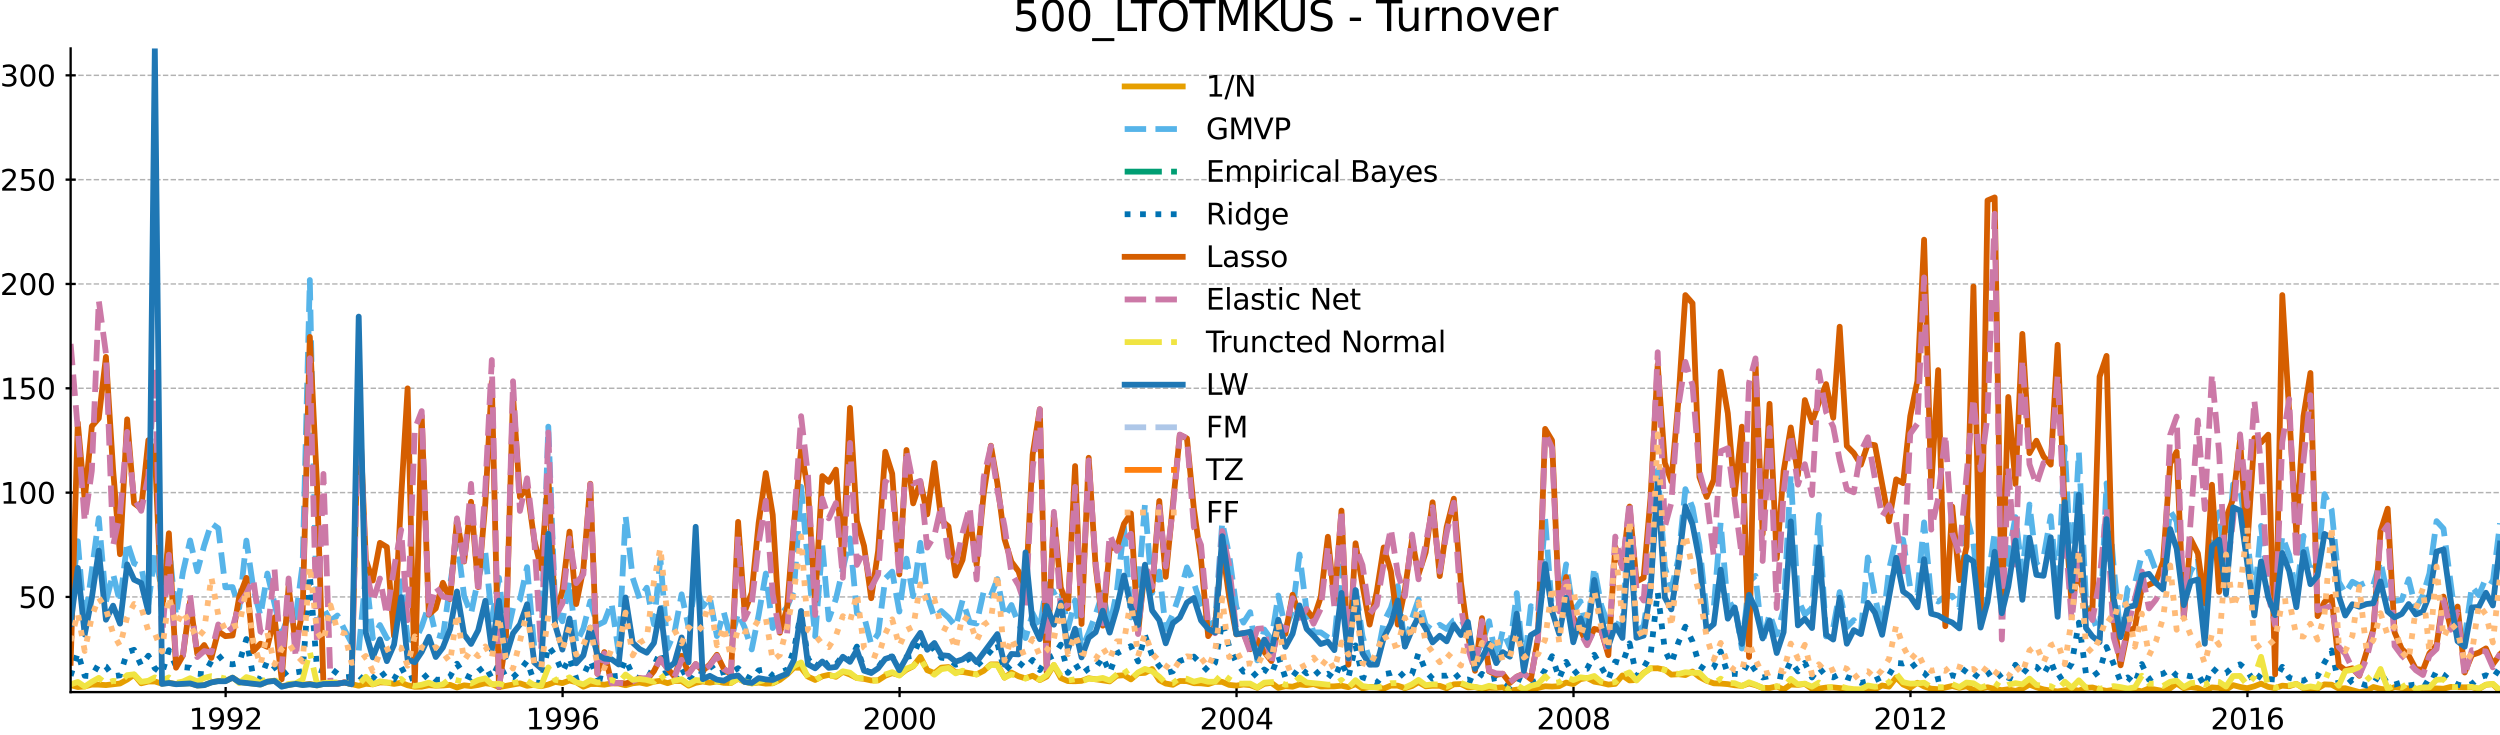<?xml version="1.0" encoding="utf-8" standalone="no"?>
<!DOCTYPE svg PUBLIC "-//W3C//DTD SVG 1.1//EN"
  "http://www.w3.org/Graphics/SVG/1.1/DTD/svg11.dtd">
<svg xmlns:xlink="http://www.w3.org/1999/xlink" width="861.337pt" height="253.376pt" viewBox="0 0 861.337 253.376" xmlns="http://www.w3.org/2000/svg" version="1.1">
 <defs>
  <style type="text/css">*{stroke-linejoin: round; stroke-linecap: butt}</style>
 </defs>
 <g id="figure_1">
  <g id="patch_1">
   <path d="M 0 253.376 
L 861.337 253.376 
L 861.337 0 
L 0 0 
z
" style="fill: #ffffff"/>
  </g>
  <g id="axes_1">
   <g id="patch_2">
    <path d="M 24.337 238.447 
L 861.337 238.447 
L 861.337 16.688 
L 24.337 16.688 
z
" style="fill: #ffffff"/>
   </g>
   <g id="matplotlib.axis_1">
    <g id="xtick_1">
     <g id="line2d_1">
      <defs>
       <path id="m5ee3ab6ae3" d="M 0 1.75 
L 0 -1.75 
" style="stroke: #000000; stroke-width: 0.8"/>
      </defs>
      <g>
       <use xlink:href="#m5ee3ab6ae3" x="77.738" y="238.447" style="stroke: #000000; stroke-width: 0.8"/>
      </g>
     </g>
     <g id="text_1">
      <!-- 1992 -->
      <g transform="translate(65.013 251.296) scale(0.1 -0.1)">
       <defs>
        <path id="DejaVuSans-31" d="M 794 531 
L 1825 531 
L 1825 4091 
L 703 3866 
L 703 4441 
L 1819 4666 
L 2450 4666 
L 2450 531 
L 3481 531 
L 3481 0 
L 794 0 
L 794 531 
z
" transform="scale(0.016)"/>
        <path id="DejaVuSans-39" d="M 703 97 
L 703 672 
Q 941 559 1184 500 
Q 1428 441 1663 441 
Q 2288 441 2617 861 
Q 2947 1281 2994 2138 
Q 2813 1869 2534 1725 
Q 2256 1581 1919 1581 
Q 1219 1581 811 2004 
Q 403 2428 403 3163 
Q 403 3881 828 4315 
Q 1253 4750 1959 4750 
Q 2769 4750 3195 4129 
Q 3622 3509 3622 2328 
Q 3622 1225 3098 567 
Q 2575 -91 1691 -91 
Q 1453 -91 1209 -44 
Q 966 3 703 97 
z
M 1959 2075 
Q 2384 2075 2632 2365 
Q 2881 2656 2881 3163 
Q 2881 3666 2632 3958 
Q 2384 4250 1959 4250 
Q 1534 4250 1286 3958 
Q 1038 3666 1038 3163 
Q 1038 2656 1286 2365 
Q 1534 2075 1959 2075 
z
" transform="scale(0.016)"/>
        <path id="DejaVuSans-32" d="M 1228 531 
L 3431 531 
L 3431 0 
L 469 0 
L 469 531 
Q 828 903 1448 1529 
Q 2069 2156 2228 2338 
Q 2531 2678 2651 2914 
Q 2772 3150 2772 3378 
Q 2772 3750 2511 3984 
Q 2250 4219 1831 4219 
Q 1534 4219 1204 4116 
Q 875 4013 500 3803 
L 500 4441 
Q 881 4594 1212 4672 
Q 1544 4750 1819 4750 
Q 2544 4750 2975 4387 
Q 3406 4025 3406 3419 
Q 3406 3131 3298 2873 
Q 3191 2616 2906 2266 
Q 2828 2175 2409 1742 
Q 1991 1309 1228 531 
z
" transform="scale(0.016)"/>
       </defs>
       <use xlink:href="#DejaVuSans-31"/>
       <use xlink:href="#DejaVuSans-39" x="63.623"/>
       <use xlink:href="#DejaVuSans-39" x="127.246"/>
       <use xlink:href="#DejaVuSans-32" x="190.869"/>
      </g>
     </g>
    </g>
    <g id="xtick_2">
     <g id="line2d_2">
      <g>
       <use xlink:href="#m5ee3ab6ae3" x="193.835" y="238.447" style="stroke: #000000; stroke-width: 0.8"/>
      </g>
     </g>
     <g id="text_2">
      <!-- 1996 -->
      <g transform="translate(181.11 251.296) scale(0.1 -0.1)">
       <defs>
        <path id="DejaVuSans-36" d="M 2113 2584 
Q 1688 2584 1439 2293 
Q 1191 2003 1191 1497 
Q 1191 994 1439 701 
Q 1688 409 2113 409 
Q 2538 409 2786 701 
Q 3034 994 3034 1497 
Q 3034 2003 2786 2293 
Q 2538 2584 2113 2584 
z
M 3366 4563 
L 3366 3988 
Q 3128 4100 2886 4159 
Q 2644 4219 2406 4219 
Q 1781 4219 1451 3797 
Q 1122 3375 1075 2522 
Q 1259 2794 1537 2939 
Q 1816 3084 2150 3084 
Q 2853 3084 3261 2657 
Q 3669 2231 3669 1497 
Q 3669 778 3244 343 
Q 2819 -91 2113 -91 
Q 1303 -91 875 529 
Q 447 1150 447 2328 
Q 447 3434 972 4092 
Q 1497 4750 2381 4750 
Q 2619 4750 2861 4703 
Q 3103 4656 3366 4563 
z
" transform="scale(0.016)"/>
       </defs>
       <use xlink:href="#DejaVuSans-31"/>
       <use xlink:href="#DejaVuSans-39" x="63.623"/>
       <use xlink:href="#DejaVuSans-39" x="127.246"/>
       <use xlink:href="#DejaVuSans-36" x="190.869"/>
      </g>
     </g>
    </g>
    <g id="xtick_3">
     <g id="line2d_3">
      <g>
       <use xlink:href="#m5ee3ab6ae3" x="309.933" y="238.447" style="stroke: #000000; stroke-width: 0.8"/>
      </g>
     </g>
     <g id="text_3">
      <!-- 2000 -->
      <g transform="translate(297.208 251.296) scale(0.1 -0.1)">
       <defs>
        <path id="DejaVuSans-30" d="M 2034 4250 
Q 1547 4250 1301 3770 
Q 1056 3291 1056 2328 
Q 1056 1369 1301 889 
Q 1547 409 2034 409 
Q 2525 409 2770 889 
Q 3016 1369 3016 2328 
Q 3016 3291 2770 3770 
Q 2525 4250 2034 4250 
z
M 2034 4750 
Q 2819 4750 3233 4129 
Q 3647 3509 3647 2328 
Q 3647 1150 3233 529 
Q 2819 -91 2034 -91 
Q 1250 -91 836 529 
Q 422 1150 422 2328 
Q 422 3509 836 4129 
Q 1250 4750 2034 4750 
z
" transform="scale(0.016)"/>
       </defs>
       <use xlink:href="#DejaVuSans-32"/>
       <use xlink:href="#DejaVuSans-30" x="63.623"/>
       <use xlink:href="#DejaVuSans-30" x="127.246"/>
       <use xlink:href="#DejaVuSans-30" x="190.869"/>
      </g>
     </g>
    </g>
    <g id="xtick_4">
     <g id="line2d_4">
      <g>
       <use xlink:href="#m5ee3ab6ae3" x="426.031" y="238.447" style="stroke: #000000; stroke-width: 0.8"/>
      </g>
     </g>
     <g id="text_4">
      <!-- 2004 -->
      <g transform="translate(413.306 251.296) scale(0.1 -0.1)">
       <defs>
        <path id="DejaVuSans-34" d="M 2419 4116 
L 825 1625 
L 2419 1625 
L 2419 4116 
z
M 2253 4666 
L 3047 4666 
L 3047 1625 
L 3713 1625 
L 3713 1100 
L 3047 1100 
L 3047 0 
L 2419 0 
L 2419 1100 
L 313 1100 
L 313 1709 
L 2253 4666 
z
" transform="scale(0.016)"/>
       </defs>
       <use xlink:href="#DejaVuSans-32"/>
       <use xlink:href="#DejaVuSans-30" x="63.623"/>
       <use xlink:href="#DejaVuSans-30" x="127.246"/>
       <use xlink:href="#DejaVuSans-34" x="190.869"/>
      </g>
     </g>
    </g>
    <g id="xtick_5">
     <g id="line2d_5">
      <g>
       <use xlink:href="#m5ee3ab6ae3" x="542.128" y="238.447" style="stroke: #000000; stroke-width: 0.8"/>
      </g>
     </g>
     <g id="text_5">
      <!-- 2008 -->
      <g transform="translate(529.403 251.296) scale(0.1 -0.1)">
       <defs>
        <path id="DejaVuSans-38" d="M 2034 2216 
Q 1584 2216 1326 1975 
Q 1069 1734 1069 1313 
Q 1069 891 1326 650 
Q 1584 409 2034 409 
Q 2484 409 2743 651 
Q 3003 894 3003 1313 
Q 3003 1734 2745 1975 
Q 2488 2216 2034 2216 
z
M 1403 2484 
Q 997 2584 770 2862 
Q 544 3141 544 3541 
Q 544 4100 942 4425 
Q 1341 4750 2034 4750 
Q 2731 4750 3128 4425 
Q 3525 4100 3525 3541 
Q 3525 3141 3298 2862 
Q 3072 2584 2669 2484 
Q 3125 2378 3379 2068 
Q 3634 1759 3634 1313 
Q 3634 634 3220 271 
Q 2806 -91 2034 -91 
Q 1263 -91 848 271 
Q 434 634 434 1313 
Q 434 1759 690 2068 
Q 947 2378 1403 2484 
z
M 1172 3481 
Q 1172 3119 1398 2916 
Q 1625 2713 2034 2713 
Q 2441 2713 2670 2916 
Q 2900 3119 2900 3481 
Q 2900 3844 2670 4047 
Q 2441 4250 2034 4250 
Q 1625 4250 1398 4047 
Q 1172 3844 1172 3481 
z
" transform="scale(0.016)"/>
       </defs>
       <use xlink:href="#DejaVuSans-32"/>
       <use xlink:href="#DejaVuSans-30" x="63.623"/>
       <use xlink:href="#DejaVuSans-30" x="127.246"/>
       <use xlink:href="#DejaVuSans-38" x="190.869"/>
      </g>
     </g>
    </g>
    <g id="xtick_6">
     <g id="line2d_6">
      <g>
       <use xlink:href="#m5ee3ab6ae3" x="658.226" y="238.447" style="stroke: #000000; stroke-width: 0.8"/>
      </g>
     </g>
     <g id="text_6">
      <!-- 2012 -->
      <g transform="translate(645.501 251.296) scale(0.1 -0.1)">
       <use xlink:href="#DejaVuSans-32"/>
       <use xlink:href="#DejaVuSans-30" x="63.623"/>
       <use xlink:href="#DejaVuSans-31" x="127.246"/>
       <use xlink:href="#DejaVuSans-32" x="190.869"/>
      </g>
     </g>
    </g>
    <g id="xtick_7">
     <g id="line2d_7">
      <g>
       <use xlink:href="#m5ee3ab6ae3" x="774.324" y="238.447" style="stroke: #000000; stroke-width: 0.8"/>
      </g>
     </g>
     <g id="text_7">
      <!-- 2016 -->
      <g transform="translate(761.599 251.296) scale(0.1 -0.1)">
       <use xlink:href="#DejaVuSans-32"/>
       <use xlink:href="#DejaVuSans-30" x="63.623"/>
       <use xlink:href="#DejaVuSans-31" x="127.246"/>
       <use xlink:href="#DejaVuSans-36" x="190.869"/>
      </g>
     </g>
    </g>
   </g>
   <g id="matplotlib.axis_2">
    <g id="ytick_1">
     <g id="line2d_8">
      <path d="M 24.337 205.665 
L 861.337 205.665 
" clip-path="url(#pe5eb136309)" style="fill: none; stroke-dasharray: 1.85,0.8; stroke-dashoffset: 0; stroke: #b2b2b2; stroke-width: 0.5"/>
     </g>
     <g id="line2d_9">
      <defs>
       <path id="m69702b7fd1" d="M 1.75 0 
L -1.75 -0 
" style="stroke: #000000; stroke-width: 0.8"/>
      </defs>
      <g>
       <use xlink:href="#m69702b7fd1" x="24.337" y="205.665" style="stroke: #000000; stroke-width: 0.8"/>
      </g>
     </g>
     <g id="text_8">
      <!-- 50 -->
      <g transform="translate(6.362 209.464) scale(0.1 -0.1)">
       <defs>
        <path id="DejaVuSans-35" d="M 691 4666 
L 3169 4666 
L 3169 4134 
L 1269 4134 
L 1269 2991 
Q 1406 3038 1543 3061 
Q 1681 3084 1819 3084 
Q 2600 3084 3056 2656 
Q 3513 2228 3513 1497 
Q 3513 744 3044 326 
Q 2575 -91 1722 -91 
Q 1428 -91 1123 -41 
Q 819 9 494 109 
L 494 744 
Q 775 591 1075 516 
Q 1375 441 1709 441 
Q 2250 441 2565 725 
Q 2881 1009 2881 1497 
Q 2881 1984 2565 2268 
Q 2250 2553 1709 2553 
Q 1456 2553 1204 2497 
Q 953 2441 691 2322 
L 691 4666 
z
" transform="scale(0.016)"/>
       </defs>
       <use xlink:href="#DejaVuSans-35"/>
       <use xlink:href="#DejaVuSans-30" x="63.623"/>
      </g>
     </g>
    </g>
    <g id="ytick_2">
     <g id="line2d_10">
      <path d="M 24.337 169.723 
L 861.337 169.723 
" clip-path="url(#pe5eb136309)" style="fill: none; stroke-dasharray: 1.85,0.8; stroke-dashoffset: 0; stroke: #b2b2b2; stroke-width: 0.5"/>
     </g>
     <g id="line2d_11">
      <g>
       <use xlink:href="#m69702b7fd1" x="24.337" y="169.723" style="stroke: #000000; stroke-width: 0.8"/>
      </g>
     </g>
     <g id="text_9">
      <!-- 100 -->
      <g transform="translate(0 173.522) scale(0.1 -0.1)">
       <use xlink:href="#DejaVuSans-31"/>
       <use xlink:href="#DejaVuSans-30" x="63.623"/>
       <use xlink:href="#DejaVuSans-30" x="127.246"/>
      </g>
     </g>
    </g>
    <g id="ytick_3">
     <g id="line2d_12">
      <path d="M 24.337 133.78 
L 861.337 133.78 
" clip-path="url(#pe5eb136309)" style="fill: none; stroke-dasharray: 1.85,0.8; stroke-dashoffset: 0; stroke: #b2b2b2; stroke-width: 0.5"/>
     </g>
     <g id="line2d_13">
      <g>
       <use xlink:href="#m69702b7fd1" x="24.337" y="133.78" style="stroke: #000000; stroke-width: 0.8"/>
      </g>
     </g>
     <g id="text_10">
      <!-- 150 -->
      <g transform="translate(0 137.579) scale(0.1 -0.1)">
       <use xlink:href="#DejaVuSans-31"/>
       <use xlink:href="#DejaVuSans-35" x="63.623"/>
       <use xlink:href="#DejaVuSans-30" x="127.246"/>
      </g>
     </g>
    </g>
    <g id="ytick_4">
     <g id="line2d_14">
      <path d="M 24.337 97.838 
L 861.337 97.838 
" clip-path="url(#pe5eb136309)" style="fill: none; stroke-dasharray: 1.85,0.8; stroke-dashoffset: 0; stroke: #b2b2b2; stroke-width: 0.5"/>
     </g>
     <g id="line2d_15">
      <g>
       <use xlink:href="#m69702b7fd1" x="24.337" y="97.838" style="stroke: #000000; stroke-width: 0.8"/>
      </g>
     </g>
     <g id="text_11">
      <!-- 200 -->
      <g transform="translate(0 101.637) scale(0.1 -0.1)">
       <use xlink:href="#DejaVuSans-32"/>
       <use xlink:href="#DejaVuSans-30" x="63.623"/>
       <use xlink:href="#DejaVuSans-30" x="127.246"/>
      </g>
     </g>
    </g>
    <g id="ytick_5">
     <g id="line2d_16">
      <path d="M 24.337 61.895 
L 861.337 61.895 
" clip-path="url(#pe5eb136309)" style="fill: none; stroke-dasharray: 1.85,0.8; stroke-dashoffset: 0; stroke: #b2b2b2; stroke-width: 0.5"/>
     </g>
     <g id="line2d_17">
      <g>
       <use xlink:href="#m69702b7fd1" x="24.337" y="61.895" style="stroke: #000000; stroke-width: 0.8"/>
      </g>
     </g>
     <g id="text_12">
      <!-- 250 -->
      <g transform="translate(0 65.695) scale(0.1 -0.1)">
       <use xlink:href="#DejaVuSans-32"/>
       <use xlink:href="#DejaVuSans-35" x="63.623"/>
       <use xlink:href="#DejaVuSans-30" x="127.246"/>
      </g>
     </g>
    </g>
    <g id="ytick_6">
     <g id="line2d_18">
      <path d="M 24.337 25.953 
L 861.337 25.953 
" clip-path="url(#pe5eb136309)" style="fill: none; stroke-dasharray: 1.85,0.8; stroke-dashoffset: 0; stroke: #b2b2b2; stroke-width: 0.5"/>
     </g>
     <g id="line2d_19">
      <g>
       <use xlink:href="#m69702b7fd1" x="24.337" y="25.953" style="stroke: #000000; stroke-width: 0.8"/>
      </g>
     </g>
     <g id="text_13">
      <!-- 300 -->
      <g transform="translate(0 29.752) scale(0.1 -0.1)">
       <defs>
        <path id="DejaVuSans-33" d="M 2597 2516 
Q 3050 2419 3304 2112 
Q 3559 1806 3559 1356 
Q 3559 666 3084 287 
Q 2609 -91 1734 -91 
Q 1441 -91 1130 -33 
Q 819 25 488 141 
L 488 750 
Q 750 597 1062 519 
Q 1375 441 1716 441 
Q 2309 441 2620 675 
Q 2931 909 2931 1356 
Q 2931 1769 2642 2001 
Q 2353 2234 1838 2234 
L 1294 2234 
L 1294 2753 
L 1863 2753 
Q 2328 2753 2575 2939 
Q 2822 3125 2822 3475 
Q 2822 3834 2567 4026 
Q 2313 4219 1838 4219 
Q 1578 4219 1281 4162 
Q 984 4106 628 3988 
L 628 4550 
Q 988 4650 1302 4700 
Q 1616 4750 1894 4750 
Q 2613 4750 3031 4423 
Q 3450 4097 3450 3541 
Q 3450 3153 3228 2886 
Q 3006 2619 2597 2516 
z
" transform="scale(0.016)"/>
       </defs>
       <use xlink:href="#DejaVuSans-33"/>
       <use xlink:href="#DejaVuSans-30" x="63.623"/>
       <use xlink:href="#DejaVuSans-30" x="127.246"/>
      </g>
     </g>
    </g>
   </g>
   <g id="line2d_20">
    <path d="M 24.337 236.05 
L 26.801 236.702 
L 29.185 236.51 
L 31.648 235.867 
L 34.032 235.889 
L 36.496 236.039 
L 41.343 235.491 
L 43.806 234.148 
L 46.19 232.456 
L 48.654 235.422 
L 51.117 234.815 
L 53.342 234.785 
L 55.805 235.558 
L 58.189 235.217 
L 60.653 235.671 
L 65.5 235.404 
L 67.964 236.178 
L 70.347 236.025 
L 72.811 235.084 
L 75.195 234.599 
L 77.658 234.637 
L 80.122 233.47 
L 82.426 234.959 
L 87.273 235.543 
L 89.737 235.833 
L 92.121 234.883 
L 94.584 234.5 
L 97.048 236.424 
L 101.895 235.571 
L 104.279 235.914 
L 106.742 235.613 
L 109.206 236.164 
L 111.431 235.629 
L 116.278 235.544 
L 118.741 235.153 
L 123.589 236.263 
L 126.052 235.582 
L 128.436 235.79 
L 130.899 235.124 
L 133.283 235.173 
L 135.747 235.63 
L 138.21 235.221 
L 140.435 236.096 
L 142.899 236.622 
L 145.283 236.585 
L 147.746 236.088 
L 150.13 236.244 
L 152.593 236.179 
L 155.057 235.958 
L 157.441 236.864 
L 159.904 236.118 
L 162.288 236.373 
L 164.751 235.997 
L 167.215 235.401 
L 169.44 235.7 
L 171.903 236.734 
L 179.134 235.424 
L 181.598 236.283 
L 184.061 235.943 
L 186.445 236.43 
L 188.909 235.851 
L 191.292 234.941 
L 193.756 235.351 
L 196.219 234.461 
L 198.524 235.046 
L 200.987 236.584 
L 203.371 235.676 
L 205.835 235.68 
L 208.218 235.898 
L 210.682 235.46 
L 213.145 235.505 
L 215.529 236.106 
L 217.993 235.415 
L 220.377 235.146 
L 222.84 235.655 
L 225.303 234.851 
L 227.528 234.546 
L 229.992 235.378 
L 232.376 234.602 
L 234.839 234.648 
L 237.223 236.226 
L 239.686 235.252 
L 242.15 234.789 
L 244.534 235.215 
L 246.997 234.77 
L 249.381 235.261 
L 251.844 235.33 
L 254.308 233.829 
L 256.533 234.896 
L 258.996 235.43 
L 261.38 235.17 
L 263.844 235.535 
L 266.228 235.426 
L 268.691 234.263 
L 271.154 232.386 
L 273.538 230.021 
L 276.002 230.061 
L 278.386 233.127 
L 280.849 234.267 
L 283.312 233.02 
L 285.537 232.5 
L 288.001 233.182 
L 290.385 231.469 
L 292.848 232.413 
L 295.232 233.622 
L 297.696 233.893 
L 300.159 234.439 
L 302.543 234.417 
L 305.006 232.828 
L 307.39 231.921 
L 309.854 232.605 
L 312.317 230.725 
L 314.621 229.561 
L 317.085 226.31 
L 319.469 230.902 
L 321.932 231.908 
L 324.316 230.013 
L 326.78 229.81 
L 329.243 231.637 
L 331.627 231.495 
L 336.474 232.366 
L 338.938 231.1 
L 341.401 228.898 
L 343.626 228.887 
L 346.089 233.485 
L 348.473 231.719 
L 350.937 233.009 
L 353.321 233.713 
L 355.784 232.82 
L 358.247 234.314 
L 360.631 233.108 
L 363.095 229.161 
L 365.479 233.608 
L 367.942 234.665 
L 370.406 234.718 
L 372.631 234.583 
L 375.094 233.675 
L 382.325 234.763 
L 384.789 232.825 
L 387.252 232.634 
L 389.636 234.071 
L 392.099 231.972 
L 394.483 231.819 
L 396.947 230.494 
L 399.41 234.339 
L 401.635 235.503 
L 404.099 235.932 
L 406.482 234.621 
L 408.946 234.68 
L 411.33 235.384 
L 413.793 235.415 
L 416.257 235.709 
L 418.641 234.906 
L 421.104 234.94 
L 423.488 235.973 
L 425.951 236.208 
L 428.415 235.843 
L 430.719 236.056 
L 433.183 236.95 
L 435.566 235.612 
L 438.03 235.261 
L 440.414 237 
L 442.877 236.396 
L 445.341 236.597 
L 447.725 235.803 
L 450.188 236.057 
L 452.572 235.681 
L 455.035 236.523 
L 459.724 236.468 
L 462.187 236.256 
L 464.571 236.749 
L 467.034 235.686 
L 469.418 237.167 
L 471.882 236.672 
L 474.345 236.762 
L 476.729 237.251 
L 479.193 236.213 
L 481.576 236.234 
L 484.04 237.08 
L 486.503 236.366 
L 488.728 235.051 
L 491.192 236.454 
L 493.576 236.284 
L 496.039 236.299 
L 498.423 237.142 
L 500.886 235.773 
L 503.35 235.676 
L 505.734 236.833 
L 508.197 236.699 
L 510.581 237.301 
L 513.044 236.941 
L 515.508 236.968 
L 517.733 236.79 
L 520.196 237.958 
L 522.58 237.599 
L 525.044 237.492 
L 527.428 237.845 
L 529.891 237.004 
L 532.354 236.441 
L 534.738 236.554 
L 537.202 236.416 
L 539.586 235.17 
L 542.049 235.688 
L 544.512 233.984 
L 546.817 233.576 
L 549.28 234.869 
L 551.664 235.262 
L 554.128 235.863 
L 556.512 235.617 
L 558.975 232.715 
L 561.438 234.424 
L 563.822 234.267 
L 566.286 231.852 
L 568.67 230.273 
L 571.133 230.237 
L 573.596 230.772 
L 575.821 232.438 
L 578.285 232.3 
L 580.669 232.581 
L 583.132 231.353 
L 585.516 233.242 
L 587.979 234.538 
L 590.443 235.422 
L 592.827 235.507 
L 595.29 235.709 
L 597.674 236.1 
L 600.138 236.304 
L 602.601 235.473 
L 604.826 236.059 
L 607.289 236.997 
L 609.673 237.032 
L 612.137 236.497 
L 614.521 237.538 
L 616.984 235.84 
L 619.447 235.985 
L 621.831 235.615 
L 624.295 237.312 
L 626.679 237.242 
L 629.142 236.893 
L 631.606 236.834 
L 636.294 237.291 
L 638.678 237.761 
L 641.141 237.709 
L 643.525 237.783 
L 645.989 237.502 
L 648.452 236.175 
L 650.836 236.563 
L 653.299 233.405 
L 655.683 235.826 
L 658.147 236.939 
L 660.61 235.23 
L 662.915 236.52 
L 665.378 237.28 
L 667.762 237.445 
L 672.609 236.352 
L 675.073 236.979 
L 677.536 236.427 
L 679.92 237.741 
L 684.767 236.783 
L 687.231 237.354 
L 689.694 237.779 
L 691.919 237.475 
L 694.383 238.038 
L 696.766 237.298 
L 699.23 235.849 
L 701.614 236.802 
L 704.077 237.522 
L 706.541 237.94 
L 708.925 238.222 
L 713.772 237.507 
L 716.235 237.963 
L 718.699 236.983 
L 720.924 236.863 
L 723.387 237.539 
L 725.771 238.028 
L 728.234 237.699 
L 730.618 238.325 
L 733.082 237.469 
L 735.545 237.708 
L 737.929 238.193 
L 740.392 237.179 
L 745.24 238.08 
L 747.703 237.144 
L 749.928 235.488 
L 752.392 237.096 
L 754.776 236.706 
L 757.239 237.06 
L 759.623 238.16 
L 762.086 236.835 
L 764.55 237.011 
L 766.934 237.595 
L 769.397 236.059 
L 771.781 236.673 
L 774.244 237.111 
L 776.708 236.45 
L 779.012 235.542 
L 781.476 236.657 
L 783.86 237.056 
L 786.323 236.233 
L 788.707 236.432 
L 791.17 235.608 
L 793.634 237.119 
L 796.018 237.534 
L 798.481 237.231 
L 800.865 235.789 
L 803.328 235.898 
L 805.792 237.249 
L 808.017 237.114 
L 812.864 238.447 
L 815.328 238.067 
L 817.711 236.692 
L 820.175 237.334 
L 822.638 237.661 
L 825.022 236.74 
L 827.486 237.031 
L 829.87 237.168 
L 832.333 237.54 
L 834.796 236.982 
L 841.869 237.284 
L 844.332 236.663 
L 849.179 236.81 
L 851.643 236.744 
L 854.027 237.415 
L 856.49 235.92 
L 858.874 235.726 
L 861.337 238.13 
L 861.337 238.13 
" clip-path="url(#pe5eb136309)" style="fill: none; stroke: #e69f00; stroke-width: 2; stroke-linecap: square"/>
   </g>
   <g id="line2d_21">
    <path d="M 24.337 208.456 
L 26.801 186.475 
L 29.185 215.127 
L 34.032 178.548 
L 36.496 207.262 
L 38.959 197.721 
L 41.343 207.588 
L 43.806 186.752 
L 46.19 194.084 
L 48.654 195.204 
L 51.117 208.167 
L 53.342 190.559 
L 55.805 203.718 
L 58.189 188.102 
L 60.653 212.092 
L 63.037 197.063 
L 65.5 186.209 
L 67.964 196.829 
L 70.347 187.99 
L 72.811 180.303 
L 75.195 182.011 
L 77.658 202.348 
L 80.122 202.272 
L 82.426 209.386 
L 84.889 186.259 
L 87.273 202.684 
L 89.737 212.168 
L 92.121 197.598 
L 97.048 218.476 
L 99.431 212.128 
L 101.895 212.666 
L 104.279 194.249 
L 106.742 96.481 
L 109.206 215.589 
L 111.431 209.522 
L 113.894 213.876 
L 116.278 212.066 
L 118.741 217.054 
L 121.125 221.507 
L 123.589 224.228 
L 126.052 197.524 
L 128.436 219.859 
L 130.899 215.341 
L 133.283 219.879 
L 135.747 217.145 
L 138.21 200.264 
L 140.435 220.009 
L 142.899 221.008 
L 145.283 215.86 
L 147.746 208.444 
L 150.13 218.664 
L 152.593 219.348 
L 155.057 201.634 
L 157.441 185.544 
L 159.904 205.377 
L 162.288 211.491 
L 164.751 199.469 
L 167.215 190.25 
L 169.44 213.381 
L 171.903 199.083 
L 174.287 220.846 
L 176.75 209.474 
L 179.134 206.635 
L 181.598 195.402 
L 184.061 223.044 
L 186.445 220.914 
L 188.909 146.998 
L 191.292 209.798 
L 193.756 214.049 
L 196.219 200.31 
L 198.524 221.574 
L 200.987 216.525 
L 203.371 207.175 
L 205.835 215.369 
L 208.218 214.215 
L 210.682 207.733 
L 213.145 224.728 
L 215.529 177.753 
L 217.993 199.103 
L 220.377 206.342 
L 222.84 202.49 
L 225.303 215.086 
L 227.528 192.494 
L 229.992 223.373 
L 232.376 217.869 
L 234.839 204.765 
L 237.223 216.039 
L 239.686 201.198 
L 242.15 208.95 
L 244.534 205.714 
L 246.997 219.134 
L 249.381 210.958 
L 251.844 220.371 
L 254.308 211.262 
L 256.533 216.15 
L 258.996 223.752 
L 261.38 211.882 
L 263.844 197.61 
L 266.228 216.379 
L 268.691 212.235 
L 271.154 209.17 
L 273.538 203.359 
L 276.002 167.715 
L 278.386 194.272 
L 280.849 219.209 
L 283.312 187.814 
L 285.537 213.401 
L 288.001 206.336 
L 292.848 185.495 
L 295.232 211.259 
L 297.696 212.378 
L 300.159 221.946 
L 302.543 218.35 
L 305.006 199.33 
L 307.39 196.939 
L 309.854 210.706 
L 312.317 192.476 
L 314.621 205.413 
L 317.085 187.024 
L 319.469 205.185 
L 321.932 212.771 
L 324.316 210.521 
L 326.78 212.758 
L 329.243 215.853 
L 331.627 206.86 
L 334.09 214.368 
L 336.474 214.823 
L 338.938 203.679 
L 341.401 205.205 
L 343.626 199.529 
L 346.089 212.465 
L 348.473 208.447 
L 350.937 214.888 
L 353.321 219.836 
L 355.784 211.372 
L 358.247 216.371 
L 360.631 201.294 
L 363.095 204.173 
L 365.479 202.919 
L 367.942 216.505 
L 370.406 206.858 
L 372.631 223.743 
L 375.094 218.028 
L 377.478 211.739 
L 379.941 204.187 
L 382.325 215.831 
L 384.789 203.725 
L 387.252 181.628 
L 389.636 212.716 
L 392.099 204.193 
L 394.483 173.704 
L 396.947 204.257 
L 399.41 196.933 
L 401.635 216.688 
L 404.099 211.61 
L 406.482 204.483 
L 408.946 195.477 
L 411.33 200.823 
L 413.793 208.513 
L 416.257 215.038 
L 418.641 214.38 
L 421.104 179.984 
L 423.488 191.276 
L 425.951 209.173 
L 428.415 214.514 
L 430.719 210.901 
L 433.183 227.521 
L 435.566 216.888 
L 438.03 220.329 
L 440.414 205.17 
L 442.877 216.478 
L 445.341 210.407 
L 447.725 191.046 
L 450.188 210.591 
L 452.572 217.896 
L 455.035 217.867 
L 457.499 219.569 
L 459.724 220.597 
L 462.187 195.131 
L 464.571 223.374 
L 467.034 202.66 
L 469.418 219.133 
L 471.882 227.55 
L 474.345 227.129 
L 476.729 214.391 
L 479.193 209.444 
L 481.576 201.942 
L 484.04 222.694 
L 486.503 212.967 
L 488.728 206.527 
L 491.192 215.349 
L 493.576 217.076 
L 496.039 215.251 
L 498.423 216.717 
L 500.886 213.767 
L 503.35 213.264 
L 505.734 217.896 
L 508.197 226.227 
L 510.581 221.589 
L 513.044 214.019 
L 515.508 227.335 
L 517.733 217.287 
L 520.196 222.995 
L 522.58 204.355 
L 525.044 230.647 
L 527.428 208.846 
L 529.891 210.937 
L 532.354 178.774 
L 534.738 210.477 
L 537.202 209.142 
L 539.586 194.444 
L 542.049 210.723 
L 544.512 207.179 
L 546.817 218.056 
L 549.28 195.508 
L 551.664 208.485 
L 554.128 215.493 
L 556.512 214.621 
L 558.975 215.97 
L 561.438 176.029 
L 563.822 217.61 
L 566.286 215.667 
L 568.67 200.259 
L 571.133 162.089 
L 573.596 195.332 
L 575.821 203.034 
L 578.285 192.446 
L 580.669 168.528 
L 583.132 174.86 
L 585.516 187.839 
L 587.979 211.13 
L 590.443 209.613 
L 592.827 180.083 
L 595.29 209.276 
L 597.674 207.922 
L 600.138 223.437 
L 602.601 200.327 
L 604.826 198.403 
L 607.289 221.379 
L 609.673 211.521 
L 612.137 218.608 
L 614.521 209.932 
L 616.984 163.727 
L 619.447 206.466 
L 621.831 211.718 
L 624.295 209.499 
L 626.679 177.427 
L 629.142 219.268 
L 631.606 216.251 
L 633.831 203.993 
L 636.294 216.056 
L 638.678 213.663 
L 641.141 217.631 
L 643.525 192.079 
L 645.989 205.539 
L 648.452 217.049 
L 650.836 196.256 
L 653.299 185.297 
L 655.683 185.942 
L 658.147 202.665 
L 660.61 204.196 
L 662.915 179.988 
L 665.378 206.005 
L 667.762 207.254 
L 670.225 205.449 
L 672.609 205.261 
L 675.073 209.229 
L 677.536 177.302 
L 679.92 187.274 
L 682.383 210.645 
L 684.767 200.436 
L 687.231 183.545 
L 689.694 206.148 
L 691.919 191.491 
L 694.383 178.17 
L 696.766 197.358 
L 699.23 173.826 
L 701.614 193.984 
L 704.077 191.958 
L 706.541 177.856 
L 708.925 204.522 
L 711.388 154.02 
L 713.772 199.51 
L 716.235 155.756 
L 718.699 207.124 
L 720.924 212.429 
L 723.387 219.152 
L 725.771 166.545 
L 728.234 195.23 
L 730.618 219.504 
L 733.082 202.579 
L 735.545 201.037 
L 737.929 191.194 
L 740.392 190.128 
L 742.776 196.649 
L 745.24 196.306 
L 747.703 176.097 
L 749.928 179.632 
L 752.392 204.935 
L 754.776 196.834 
L 757.239 192.452 
L 759.623 219.25 
L 762.086 182.747 
L 764.55 176.479 
L 766.934 197.83 
L 769.397 166.866 
L 771.781 168.283 
L 774.244 185.357 
L 776.708 207.294 
L 779.012 181.205 
L 781.476 202.665 
L 783.86 207.628 
L 786.323 184.673 
L 788.707 191.251 
L 791.17 204.774 
L 793.634 184.649 
L 796.018 197.232 
L 798.481 194.062 
L 800.865 170.25 
L 803.328 175.668 
L 805.792 200.433 
L 808.017 204.409 
L 810.48 200.441 
L 812.864 201.691 
L 815.328 200.596 
L 817.711 201.417 
L 820.175 193.301 
L 822.638 205.592 
L 825.022 207.051 
L 827.486 206.684 
L 829.87 199.582 
L 832.333 209.66 
L 834.796 205.045 
L 837.021 197.601 
L 839.485 179.552 
L 841.869 182.136 
L 846.716 218.907 
L 849.179 219.812 
L 851.643 202.05 
L 854.027 205.079 
L 856.49 199.134 
L 858.874 200.531 
L 861.337 180.282 
L 861.337 180.282 
" clip-path="url(#pe5eb136309)" style="fill: none; stroke-dasharray: 7.4,3.2; stroke-dashoffset: 0; stroke: #56b4e9; stroke-width: 2"/>
   </g>
   <g id="line2d_22">
    <path d="M 0 0 
" clip-path="url(#pe5eb136309)" style="fill: none; stroke-dasharray: 12.8,3.2,2,3.2; stroke-dashoffset: 0; stroke: #009e73; stroke-width: 2"/>
   </g>
   <g id="line2d_23">
    <path d="M 24.337 232.844 
L 26.801 224.868 
L 29.185 232.826 
L 31.648 232.982 
L 34.032 228.739 
L 36.496 229.654 
L 38.959 232.999 
L 41.343 232.662 
L 43.806 224.687 
L 46.19 223.887 
L 48.654 229.285 
L 51.117 225.915 
L 53.342 230.24 
L 55.805 232.05 
L 58.189 224.013 
L 60.653 229.567 
L 65.5 230.087 
L 67.964 232.119 
L 70.347 232.307 
L 72.811 227.769 
L 75.195 225.671 
L 77.658 228.658 
L 80.122 228.894 
L 82.426 228.387 
L 84.889 220.182 
L 87.273 233.267 
L 89.737 233.986 
L 92.121 227.592 
L 94.584 229.758 
L 97.048 232.934 
L 99.431 231.011 
L 101.895 231.643 
L 104.279 231.259 
L 106.742 198.015 
L 109.206 230.493 
L 111.431 231.283 
L 113.894 230.222 
L 116.278 232.107 
L 118.741 233.37 
L 121.125 233.156 
L 123.589 234.751 
L 126.052 232.179 
L 128.436 233.737 
L 130.899 230.846 
L 133.283 233.945 
L 135.747 234.064 
L 138.21 229.766 
L 140.435 234.071 
L 142.899 233.262 
L 145.283 234.179 
L 147.746 231.917 
L 150.13 234.198 
L 152.593 234.177 
L 155.057 233.091 
L 157.441 228.674 
L 159.904 232.443 
L 162.288 233.573 
L 164.751 231.305 
L 167.215 229.446 
L 169.44 233.723 
L 171.903 228.646 
L 174.287 233.264 
L 176.75 233.375 
L 179.134 230.984 
L 181.598 227.728 
L 184.061 235.058 
L 186.445 235.36 
L 188.909 222.542 
L 191.292 225.876 
L 193.756 231.586 
L 196.219 226.58 
L 198.524 233.682 
L 200.987 232.855 
L 203.371 227.509 
L 205.835 233.497 
L 208.218 234.002 
L 210.682 233.06 
L 213.145 232.829 
L 215.529 227.13 
L 217.993 232.716 
L 220.377 233.848 
L 222.84 234.23 
L 225.303 229.474 
L 227.528 224.535 
L 229.992 234 
L 232.376 233.921 
L 234.839 230.138 
L 237.223 234.805 
L 239.686 230.773 
L 242.15 231.372 
L 244.534 228.603 
L 246.997 232.178 
L 249.381 231.497 
L 251.844 231.74 
L 254.308 230.219 
L 256.533 232.713 
L 258.996 234.076 
L 261.38 230.972 
L 263.844 230.575 
L 266.228 232.793 
L 268.691 231.664 
L 271.154 230.758 
L 273.538 223.89 
L 276.002 210.906 
L 278.386 226.903 
L 280.849 230.302 
L 283.312 226.875 
L 285.537 229.738 
L 288.001 229.042 
L 290.385 225.774 
L 292.848 227.617 
L 295.232 222.769 
L 297.696 230.779 
L 300.159 231.689 
L 302.543 229.988 
L 305.006 226.458 
L 307.39 226.186 
L 309.854 230.59 
L 312.317 226.308 
L 314.621 225.943 
L 317.085 219.841 
L 319.469 224.61 
L 321.932 222.778 
L 324.316 226.603 
L 326.78 226.893 
L 329.243 229.02 
L 331.627 228.406 
L 334.09 226.874 
L 336.474 229.48 
L 338.938 227.119 
L 343.626 221.621 
L 346.089 231.341 
L 348.473 228.906 
L 350.937 228.165 
L 353.321 230.17 
L 355.784 227.364 
L 358.247 230.87 
L 360.631 226.989 
L 363.095 225.812 
L 365.479 222.108 
L 367.942 231.822 
L 370.406 228.581 
L 372.631 232.274 
L 375.094 230.35 
L 377.478 230.161 
L 379.941 226.303 
L 382.325 231.765 
L 384.789 225.141 
L 389.636 222.61 
L 392.099 227.889 
L 394.483 218.891 
L 396.947 225.827 
L 399.41 229.497 
L 401.635 231.866 
L 404.099 231.286 
L 406.482 227.745 
L 408.946 226.89 
L 411.33 226.225 
L 416.257 231.239 
L 418.641 228.334 
L 421.104 214.429 
L 423.488 222.737 
L 425.951 228.273 
L 428.415 231.422 
L 430.719 230.73 
L 433.183 233.334 
L 435.566 230.671 
L 438.03 232.371 
L 440.414 226.027 
L 442.877 233.551 
L 445.341 233.167 
L 447.725 229.881 
L 450.188 232.012 
L 452.572 230.412 
L 455.035 233.119 
L 457.499 232.112 
L 459.724 233.81 
L 462.187 228.042 
L 464.571 233.49 
L 467.034 222.373 
L 469.418 233.369 
L 471.882 234.191 
L 474.345 235.266 
L 476.729 232.303 
L 479.193 231.868 
L 481.576 230.943 
L 484.04 233.539 
L 486.503 232.205 
L 488.728 224.983 
L 491.192 231.162 
L 493.576 233.907 
L 496.039 232.823 
L 498.423 232.794 
L 500.886 231.533 
L 503.35 234.471 
L 505.734 234.113 
L 508.197 235.135 
L 510.581 232.17 
L 513.044 234.128 
L 515.508 233.615 
L 517.733 234.662 
L 520.196 236.343 
L 522.58 233.65 
L 525.044 234.708 
L 527.428 235.418 
L 529.891 234.4 
L 532.354 230.781 
L 534.738 226.083 
L 537.202 233.776 
L 539.586 228.017 
L 542.049 232.399 
L 544.512 230.307 
L 546.817 230.422 
L 549.28 225.58 
L 554.128 234.058 
L 556.512 227.925 
L 558.975 228.641 
L 561.438 221.655 
L 563.822 232.904 
L 566.286 230.048 
L 568.67 225.761 
L 571.133 204.009 
L 573.596 224.004 
L 575.821 228.606 
L 578.285 221.287 
L 580.669 215.913 
L 583.132 221.028 
L 585.516 229.362 
L 587.979 231.043 
L 590.443 229.931 
L 592.827 224.468 
L 595.29 232.325 
L 597.674 232.144 
L 600.138 232.385 
L 602.601 227.822 
L 604.826 231.102 
L 607.289 233.421 
L 609.673 232.946 
L 612.137 232.824 
L 614.521 233.26 
L 616.984 227.784 
L 619.447 231.309 
L 621.831 228.384 
L 624.295 233.411 
L 626.679 230.013 
L 629.142 232.929 
L 631.606 233.384 
L 633.831 232.222 
L 636.294 233.329 
L 638.678 234.087 
L 641.141 235.269 
L 643.525 234.727 
L 645.989 234.373 
L 648.452 233.243 
L 650.836 232.522 
L 653.299 228.401 
L 655.683 228.597 
L 658.147 227.712 
L 660.61 230.838 
L 662.915 231.822 
L 665.378 234.513 
L 667.762 233.894 
L 670.225 233.511 
L 672.609 232.65 
L 675.073 233.389 
L 677.536 230.165 
L 682.383 233.899 
L 684.767 232.341 
L 687.231 230.525 
L 689.694 233.641 
L 691.919 235.076 
L 694.383 229.037 
L 696.766 232.248 
L 699.23 229.379 
L 701.614 229.748 
L 704.077 232.464 
L 706.541 227.79 
L 708.925 233.858 
L 711.388 232.315 
L 713.772 228.561 
L 716.235 214.527 
L 718.699 232.194 
L 720.924 233.11 
L 723.387 231.18 
L 725.771 222.931 
L 728.234 228.796 
L 730.618 234.848 
L 733.082 233.391 
L 735.545 235.519 
L 737.929 228.795 
L 740.392 234.157 
L 742.776 232.52 
L 745.24 232.138 
L 747.703 230.528 
L 749.928 232.834 
L 752.392 232.492 
L 754.776 233.047 
L 757.239 232.195 
L 759.623 236.425 
L 762.086 230.055 
L 764.55 232.287 
L 766.934 231.898 
L 769.397 229.683 
L 771.781 228.889 
L 774.244 230.943 
L 776.708 235.301 
L 779.012 232.261 
L 781.476 233.938 
L 783.86 234.11 
L 786.323 229.748 
L 788.707 233.513 
L 791.17 234.212 
L 793.634 234.528 
L 796.018 233.064 
L 798.481 232.925 
L 800.865 228.271 
L 803.328 224.083 
L 805.792 235.645 
L 808.017 236.345 
L 810.48 234.2 
L 812.864 235.317 
L 815.328 236.179 
L 817.711 235.684 
L 820.175 231.62 
L 822.638 235.662 
L 825.022 235.875 
L 827.486 235.09 
L 829.87 236.166 
L 832.333 235.825 
L 834.796 234.904 
L 837.021 236.227 
L 839.485 231.091 
L 841.869 232.442 
L 844.332 234.665 
L 846.716 235.831 
L 849.179 236.511 
L 851.643 235.654 
L 854.027 233.518 
L 856.49 232.66 
L 858.874 233.725 
L 861.337 230.066 
L 861.337 230.066 
" clip-path="url(#pe5eb136309)" style="fill: none; stroke-dasharray: 2,3.3; stroke-dashoffset: 0; stroke: #0072b2; stroke-width: 2"/>
   </g>
   <g id="line2d_24">
    <path d="M 24.337 228.37 
L 26.801 145.649 
L 29.185 172.156 
L 31.648 146.861 
L 34.032 144.115 
L 36.496 122.968 
L 38.959 161.777 
L 41.343 190.933 
L 43.806 144.48 
L 46.19 173.392 
L 48.654 175.225 
L 51.117 151.666 
L 53.342 155.618 
L 55.805 212.354 
L 58.189 183.733 
L 60.653 230.043 
L 63.037 225.816 
L 65.5 207.25 
L 67.964 225.253 
L 70.347 222.23 
L 72.811 226.667 
L 75.195 217.509 
L 77.658 219.174 
L 80.122 218.946 
L 82.426 205.649 
L 84.889 199.097 
L 87.273 224.382 
L 89.737 221.776 
L 92.121 222.859 
L 94.584 212.716 
L 97.048 234.04 
L 99.431 202.102 
L 101.895 222.385 
L 104.279 210.382 
L 106.742 116.07 
L 109.206 166.459 
L 111.431 235.601 
L 116.278 235.562 
L 118.741 235.095 
L 121.125 235.742 
L 123.589 135.242 
L 126.052 192.956 
L 128.436 200.007 
L 130.899 187.033 
L 133.283 188.469 
L 135.747 219.108 
L 138.21 171.401 
L 140.435 133.814 
L 142.899 236.009 
L 145.283 143.354 
L 147.746 211.752 
L 150.13 209.615 
L 152.593 200.795 
L 155.057 206.384 
L 157.441 179.07 
L 159.904 193.455 
L 162.288 172.882 
L 164.751 202.268 
L 167.215 173.26 
L 169.44 131.577 
L 171.903 236.723 
L 174.287 220.395 
L 176.75 136.357 
L 179.134 171.218 
L 181.598 168.006 
L 184.061 186.123 
L 186.445 195.862 
L 188.909 163.967 
L 191.292 212.084 
L 193.756 203.575 
L 196.219 183.165 
L 198.524 208.117 
L 200.987 196.067 
L 203.371 166.671 
L 205.835 232.147 
L 208.218 224.671 
L 210.682 235.312 
L 213.145 235.265 
L 215.529 235.481 
L 217.993 234.734 
L 220.377 233.641 
L 222.84 234.302 
L 225.303 231.227 
L 227.528 226.972 
L 229.992 230.354 
L 232.376 233.109 
L 234.839 225.949 
L 237.223 231.821 
L 239.686 228.788 
L 242.15 231.112 
L 244.534 228.954 
L 246.997 225.59 
L 249.381 230.458 
L 251.844 232.399 
L 254.308 179.8 
L 256.533 210.782 
L 258.996 204.181 
L 261.38 180.154 
L 263.844 162.978 
L 266.228 177.373 
L 268.691 217.996 
L 271.154 209.621 
L 273.538 180.482 
L 276.002 154.995 
L 278.386 168.918 
L 280.849 206.985 
L 283.312 164.031 
L 285.537 166.02 
L 288.001 161.809 
L 290.385 193.9 
L 292.848 140.529 
L 295.232 179.525 
L 297.696 188.108 
L 300.159 206.1 
L 302.543 189.819 
L 305.006 155.653 
L 307.39 163.188 
L 309.854 197.897 
L 312.317 155.044 
L 314.621 173.425 
L 317.085 166.007 
L 319.469 177.209 
L 321.932 159.516 
L 324.316 179.264 
L 326.78 181.365 
L 329.243 198.319 
L 331.627 192.909 
L 334.09 178.035 
L 336.474 194.675 
L 338.938 169.962 
L 341.401 153.567 
L 343.626 166.473 
L 346.089 185.741 
L 348.473 193.55 
L 350.937 196.895 
L 353.321 204.866 
L 355.784 156.642 
L 358.247 141.019 
L 360.631 231.649 
L 363.095 177.365 
L 365.479 202.401 
L 367.942 209.586 
L 370.406 160.577 
L 372.631 214.973 
L 375.094 157.722 
L 377.478 195.147 
L 379.941 215.565 
L 382.325 188.899 
L 384.789 188.574 
L 387.252 180.467 
L 389.636 176.886 
L 392.099 217.976 
L 394.483 195.522 
L 396.947 203.382 
L 399.41 172.614 
L 401.635 198.744 
L 406.482 149.83 
L 408.946 151.059 
L 411.33 175.314 
L 413.793 192.738 
L 416.257 219.169 
L 418.641 215.587 
L 421.104 188.604 
L 423.488 205.577 
L 425.951 218.58 
L 428.415 218.159 
L 430.719 223.688 
L 433.183 220.436 
L 435.566 224.597 
L 438.03 227.755 
L 440.414 216.049 
L 442.877 218.407 
L 445.341 204.908 
L 447.725 212.043 
L 450.188 210.097 
L 452.572 213.166 
L 455.035 205.742 
L 457.499 184.937 
L 459.724 207.154 
L 462.187 175.926 
L 464.571 229.021 
L 467.034 187.182 
L 469.418 201.496 
L 471.882 215.194 
L 474.345 203.87 
L 476.729 188.623 
L 479.193 196.814 
L 481.576 215.187 
L 484.04 203.002 
L 486.503 185.98 
L 488.728 197.879 
L 491.192 190.294 
L 493.576 173.06 
L 496.039 198.476 
L 498.423 181.576 
L 500.886 171.822 
L 503.35 200.804 
L 505.734 218.728 
L 508.197 231.102 
L 510.581 212.971 
L 513.044 231.279 
L 515.508 232.532 
L 517.733 232.127 
L 520.196 235.298 
L 522.58 233.17 
L 525.044 232.055 
L 527.428 233.989 
L 529.891 219.785 
L 532.354 147.773 
L 534.738 151.761 
L 537.202 209.943 
L 539.586 198.794 
L 542.049 212.8 
L 544.512 217.031 
L 546.817 221.866 
L 549.28 216.684 
L 551.664 217.198 
L 554.128 225.727 
L 556.512 188.46 
L 558.975 195.483 
L 561.438 174.519 
L 563.822 200.371 
L 566.286 199.071 
L 568.67 171.479 
L 571.133 125.591 
L 573.596 159.453 
L 575.821 165.85 
L 578.285 137.826 
L 580.669 101.674 
L 583.132 104.483 
L 585.516 164.358 
L 587.979 171.195 
L 590.443 165.311 
L 592.827 128.042 
L 595.29 142.392 
L 597.674 170.582 
L 600.138 147.005 
L 602.601 226.346 
L 604.826 124.959 
L 607.289 183.997 
L 609.673 139.129 
L 612.137 192.354 
L 614.521 162.302 
L 616.984 147.281 
L 619.447 163.659 
L 621.831 137.838 
L 624.295 145.466 
L 626.679 138.703 
L 629.142 132.332 
L 631.606 143.949 
L 633.831 112.571 
L 636.294 153.655 
L 638.678 156.091 
L 641.141 160.109 
L 643.525 153.025 
L 645.989 153.374 
L 650.836 179.594 
L 653.299 165.16 
L 655.683 166.455 
L 658.147 143.39 
L 660.61 131.252 
L 662.915 82.585 
L 665.378 167.782 
L 667.762 127.514 
L 670.225 215.73 
L 672.609 174.545 
L 675.073 199.875 
L 677.536 188.376 
L 679.92 98.708 
L 682.383 214.678 
L 684.767 69.06 
L 687.231 68.026 
L 689.694 211.085 
L 691.919 136.777 
L 694.383 166.75 
L 696.766 115.039 
L 699.23 156.122 
L 701.614 151.837 
L 704.077 157.27 
L 706.541 160.076 
L 708.925 118.796 
L 711.388 176.041 
L 713.772 208.432 
L 716.235 195.4 
L 718.699 210.589 
L 720.924 210.091 
L 723.387 129.749 
L 725.771 122.622 
L 728.234 214.045 
L 730.618 229.221 
L 733.082 217.402 
L 735.545 216.33 
L 737.929 202.618 
L 742.776 200.328 
L 745.24 193.535 
L 747.703 159.674 
L 749.928 155.635 
L 752.392 212.754 
L 754.776 185.751 
L 757.239 190.641 
L 759.623 207.852 
L 762.086 167.019 
L 764.55 203.926 
L 766.934 178.477 
L 769.397 171.832 
L 771.781 151.528 
L 774.244 188.337 
L 776.708 150.947 
L 779.012 152.463 
L 781.476 149.765 
L 783.86 232.329 
L 786.323 101.67 
L 791.17 184.006 
L 793.634 143.417 
L 796.018 128.506 
L 798.481 212.266 
L 800.865 207.423 
L 803.328 205.671 
L 805.792 229.216 
L 808.017 230.84 
L 810.48 230.253 
L 812.864 232.833 
L 817.711 216.781 
L 820.175 183.027 
L 822.638 175.267 
L 825.022 217.876 
L 827.486 223.564 
L 829.87 225.812 
L 832.333 230.498 
L 834.796 230.82 
L 837.021 225.097 
L 839.485 222.269 
L 841.869 205.543 
L 844.332 216.488 
L 846.716 208.986 
L 849.179 231.698 
L 851.643 225.69 
L 854.027 224.852 
L 856.49 223.4 
L 858.874 228.842 
L 861.337 225.518 
L 861.337 225.518 
" clip-path="url(#pe5eb136309)" style="fill: none; stroke: #d55e00; stroke-width: 2; stroke-linecap: square"/>
   </g>
   <g id="line2d_25">
    <path d="M 24.337 118.488 
L 26.801 147.861 
L 29.185 179.584 
L 31.648 162.147 
L 34.032 103.58 
L 36.496 121.757 
L 38.959 187.948 
L 41.343 177.086 
L 43.806 148.804 
L 46.19 171.875 
L 48.654 175.994 
L 51.117 163.873 
L 53.342 127.053 
L 55.805 219.494 
L 58.189 191.122 
L 60.653 226.936 
L 63.037 225.705 
L 65.5 204.968 
L 67.964 226.375 
L 70.347 224.327 
L 72.811 224.801 
L 75.195 215.153 
L 77.658 218.225 
L 80.122 216.209 
L 82.426 208.161 
L 84.889 204.51 
L 87.273 199.544 
L 89.737 217.584 
L 92.121 218.68 
L 94.584 196.141 
L 97.048 230.748 
L 99.431 199.306 
L 101.895 226.425 
L 104.279 205.351 
L 106.742 123.429 
L 109.206 221.907 
L 111.431 163.289 
L 113.894 235.605 
L 116.278 235.562 
L 118.741 235.095 
L 121.125 235.742 
L 123.589 137.069 
L 126.052 195.672 
L 128.436 207.347 
L 130.899 199.325 
L 133.283 211.912 
L 135.747 195.68 
L 138.21 182.576 
L 140.435 213.675 
L 142.899 147.892 
L 145.283 141.64 
L 147.746 211.524 
L 150.13 202.181 
L 152.593 205.567 
L 155.057 206.204 
L 157.441 178.59 
L 159.904 194.42 
L 162.288 166.714 
L 164.751 204.229 
L 167.215 168.04 
L 169.44 124.036 
L 171.903 236.693 
L 174.287 221.157 
L 176.75 131.364 
L 179.134 176.033 
L 181.598 164.796 
L 184.061 185.734 
L 186.445 223.951 
L 188.909 148.988 
L 191.292 212.665 
L 193.756 207.967 
L 196.219 185.485 
L 198.524 200.907 
L 200.987 197.872 
L 203.371 166.824 
L 205.835 232.151 
L 208.218 225.124 
L 210.682 235.389 
L 213.145 235.27 
L 215.529 235.505 
L 217.993 234.758 
L 220.377 233.675 
L 222.84 233.658 
L 225.303 231.031 
L 227.528 227.055 
L 229.992 230.409 
L 232.376 233.116 
L 234.839 227.333 
L 237.223 232.264 
L 239.686 228.774 
L 242.15 231.219 
L 244.534 229.288 
L 246.997 225.965 
L 249.381 230.545 
L 251.844 231.787 
L 254.308 184.867 
L 256.533 213.335 
L 258.996 208.062 
L 261.38 187.282 
L 263.844 172.501 
L 266.228 204.691 
L 268.691 218.535 
L 271.154 218.858 
L 273.538 180.417 
L 276.002 143.39 
L 278.386 163.925 
L 280.849 211.868 
L 283.312 171.769 
L 285.537 178.588 
L 288.001 173.318 
L 290.385 199.057 
L 292.848 152.6 
L 295.232 194.621 
L 297.696 189.918 
L 300.159 202.436 
L 302.543 197.906 
L 305.006 165.87 
L 307.39 167.412 
L 309.854 198.503 
L 312.317 155.055 
L 314.621 166.603 
L 317.085 165.671 
L 319.469 188.663 
L 321.932 184.566 
L 324.316 173.943 
L 326.78 191.624 
L 329.243 194.516 
L 331.627 183.68 
L 334.09 174.652 
L 336.474 199.64 
L 338.938 164.339 
L 341.401 153.687 
L 343.626 168.858 
L 346.089 181.359 
L 348.473 197.482 
L 350.937 201.745 
L 353.321 208.801 
L 355.784 161.409 
L 358.247 140.97 
L 360.631 231.698 
L 363.095 176.343 
L 365.479 209.888 
L 367.942 208.348 
L 370.406 167.744 
L 372.631 212.006 
L 375.094 158.629 
L 377.478 193.951 
L 379.941 214.789 
L 382.325 184.229 
L 384.789 189.791 
L 387.252 186.271 
L 389.636 183.902 
L 392.099 218.447 
L 394.483 194.027 
L 396.947 202.181 
L 399.41 174.621 
L 401.635 195.167 
L 404.099 175.32 
L 406.482 149.714 
L 408.946 150.955 
L 411.33 181.583 
L 413.793 187.771 
L 416.257 215.359 
L 418.641 218.166 
L 421.104 182.977 
L 423.488 194.833 
L 425.951 217.509 
L 428.415 218.201 
L 430.719 224.547 
L 433.183 216.661 
L 435.566 216.445 
L 438.03 228.816 
L 440.414 214.896 
L 442.877 217.027 
L 445.341 206.105 
L 447.725 212.871 
L 450.188 209.813 
L 452.572 214.899 
L 455.035 209.781 
L 457.499 188.299 
L 459.724 208.906 
L 462.187 175.527 
L 464.571 228.886 
L 467.034 188.32 
L 469.418 194.689 
L 471.882 211.476 
L 474.345 208.455 
L 476.729 194.245 
L 479.193 182.103 
L 481.576 197.54 
L 484.04 205.4 
L 486.503 184.166 
L 488.728 199.603 
L 491.192 187.423 
L 493.576 174.736 
L 496.039 196.957 
L 498.423 183.583 
L 500.886 173.193 
L 503.35 209.182 
L 505.734 223.289 
L 508.197 231.062 
L 510.581 213.982 
L 513.044 231.087 
L 515.508 232.016 
L 517.733 232.113 
L 520.196 234.983 
L 522.58 233.119 
L 525.044 232.224 
L 527.428 233.997 
L 529.891 220.078 
L 532.354 149.172 
L 534.738 154.305 
L 537.202 210.65 
L 539.586 198.306 
L 542.049 214.573 
L 544.512 218.048 
L 546.817 222.289 
L 549.28 216.978 
L 551.664 217.255 
L 554.128 224.915 
L 556.512 184.874 
L 558.975 195.813 
L 561.438 172.683 
L 563.822 203.038 
L 566.286 206.894 
L 568.67 175.161 
L 571.133 121.363 
L 573.596 181.536 
L 575.821 173.25 
L 578.285 139.772 
L 580.669 124.68 
L 583.132 132.754 
L 585.516 162.42 
L 587.979 171.506 
L 590.443 191.533 
L 592.827 155.485 
L 595.29 154.427 
L 600.138 191.787 
L 602.601 131.92 
L 604.826 123.482 
L 607.289 193.269 
L 609.673 147.461 
L 612.137 209.501 
L 614.521 169.59 
L 616.984 149.629 
L 619.447 166.984 
L 621.831 159.927 
L 624.295 170.566 
L 626.679 127.897 
L 629.142 141.935 
L 631.606 147.047 
L 633.831 158.597 
L 636.294 168.564 
L 638.678 169.629 
L 641.141 155.502 
L 643.525 150.662 
L 645.989 164.974 
L 648.452 177.885 
L 650.836 174.054 
L 653.299 179.953 
L 655.683 198.007 
L 658.147 149.45 
L 660.61 146.021 
L 662.915 95.592 
L 665.378 182.47 
L 667.762 171.759 
L 670.225 149.673 
L 672.609 183.682 
L 675.073 190.974 
L 679.92 137.191 
L 682.383 161.813 
L 684.767 143.362 
L 687.231 73.642 
L 689.694 220.35 
L 691.919 160.94 
L 694.383 194.519 
L 696.766 123.949 
L 699.23 159.954 
L 701.614 166.974 
L 704.077 159.5 
L 706.541 159.637 
L 708.925 129.365 
L 711.388 182 
L 713.772 213.9 
L 716.235 189.983 
L 718.699 210.045 
L 720.924 213.634 
L 723.387 199.605 
L 725.771 175.119 
L 728.234 219.701 
L 730.618 228.018 
L 733.082 215.831 
L 737.929 196.919 
L 740.392 209.613 
L 742.776 206.607 
L 745.24 202.044 
L 747.703 149.822 
L 749.928 143.529 
L 752.392 212.143 
L 757.239 144.821 
L 759.623 175.42 
L 762.086 128.954 
L 764.55 155.757 
L 766.934 199.583 
L 769.397 178.944 
L 771.781 149.655 
L 774.244 174.303 
L 776.708 137.949 
L 779.012 160.275 
L 781.476 204.92 
L 783.86 215.324 
L 786.323 152.328 
L 788.707 137.537 
L 791.17 192.732 
L 793.634 158.583 
L 796.018 136.169 
L 798.481 210.286 
L 803.328 208.737 
L 805.792 222.948 
L 808.017 225.243 
L 810.48 230.361 
L 812.864 232.594 
L 815.328 227.121 
L 817.711 217.222 
L 820.175 184.438 
L 822.638 180.951 
L 825.022 222.501 
L 827.486 225.844 
L 829.87 228.17 
L 832.333 230.907 
L 834.796 232.559 
L 837.021 225.954 
L 839.485 223.607 
L 841.869 206.766 
L 844.332 216.959 
L 846.716 210.885 
L 849.179 232.929 
L 851.643 224.012 
L 856.49 224.448 
L 858.874 229.926 
L 861.337 225.138 
L 861.337 225.138 
" clip-path="url(#pe5eb136309)" style="fill: none; stroke-dasharray: 7.4,3.2; stroke-dashoffset: 0; stroke: #cc79a7; stroke-width: 2"/>
   </g>
   <g id="line2d_26">
    <path d="M 24.337 235.793 
L 26.801 234.94 
L 29.185 236.556 
L 31.648 234.895 
L 34.032 233.554 
L 36.496 235.463 
L 38.959 234.573 
L 41.343 234.824 
L 43.806 232.614 
L 46.19 232.325 
L 48.654 234.922 
L 51.117 234.542 
L 53.342 233.396 
L 55.805 234.455 
L 58.189 233.4 
L 60.653 235.288 
L 63.037 234.805 
L 65.5 233.667 
L 67.964 234.781 
L 70.347 233.56 
L 72.811 232.959 
L 75.195 233.19 
L 77.658 233.823 
L 80.122 233.298 
L 82.426 235.32 
L 84.889 233.28 
L 87.273 233.966 
L 89.737 235.404 
L 92.121 233.673 
L 94.584 234.15 
L 97.048 236.397 
L 99.431 235.644 
L 101.895 235.463 
L 104.279 234.085 
L 106.742 224.575 
L 109.206 235.585 
L 113.894 235.116 
L 118.741 235.126 
L 121.125 235.611 
L 123.589 235.866 
L 126.052 233.172 
L 128.436 235.775 
L 130.899 234.74 
L 133.283 235.166 
L 135.747 235.192 
L 138.21 233.929 
L 140.435 235.945 
L 142.899 236.316 
L 145.283 235.917 
L 147.746 235.192 
L 150.13 236.207 
L 152.593 235.768 
L 155.057 233.801 
L 159.904 234.968 
L 162.288 235.498 
L 164.751 234.299 
L 167.215 233.708 
L 169.44 235.779 
L 171.903 235.559 
L 174.287 236.18 
L 176.75 235.294 
L 181.598 234.531 
L 184.061 236.079 
L 186.445 236.307 
L 188.909 229.938 
L 191.292 234.24 
L 193.756 234.621 
L 196.219 233.374 
L 198.524 235.063 
L 200.987 235.787 
L 203.371 234.373 
L 205.835 235.136 
L 208.218 234.97 
L 210.682 234.273 
L 213.145 235.216 
L 215.529 232.394 
L 217.993 234.247 
L 220.377 233.942 
L 222.84 234.304 
L 225.303 234.906 
L 227.528 232.25 
L 229.992 235.388 
L 232.376 234.5 
L 234.839 234.009 
L 237.223 235.792 
L 239.686 234.287 
L 244.534 234.773 
L 249.381 234.851 
L 251.844 235.248 
L 254.308 233.754 
L 256.533 234.743 
L 258.996 235.483 
L 263.844 234.148 
L 266.228 235.31 
L 268.691 234.086 
L 271.154 231.972 
L 273.538 229.486 
L 276.002 228.24 
L 278.386 233.447 
L 280.849 234.516 
L 283.312 232.62 
L 285.537 232.875 
L 288.001 232.857 
L 290.385 231.282 
L 292.848 231.759 
L 295.232 233.63 
L 297.696 233.651 
L 300.159 234.643 
L 302.543 234.415 
L 305.006 232.37 
L 307.39 231.592 
L 309.854 232.765 
L 312.317 230.349 
L 314.621 229.508 
L 317.085 226.94 
L 319.469 230.833 
L 321.932 232.453 
L 324.316 230.563 
L 326.78 230.147 
L 329.243 231.994 
L 331.627 231.076 
L 334.09 231.939 
L 336.474 232.359 
L 338.938 231.069 
L 341.401 229.107 
L 343.626 229.214 
L 346.089 233.446 
L 348.473 232.365 
L 353.321 233.774 
L 355.784 232.74 
L 358.247 234.219 
L 360.631 232.527 
L 363.095 229.056 
L 365.479 232.815 
L 367.942 234.444 
L 370.406 234.033 
L 372.631 234.783 
L 375.094 233.84 
L 377.478 234.027 
L 379.941 233.561 
L 382.325 234.45 
L 384.789 232.35 
L 387.252 230.433 
L 389.636 233.988 
L 392.099 231.68 
L 394.483 230.467 
L 396.947 231.303 
L 399.41 233.131 
L 401.635 235.354 
L 404.099 235.366 
L 406.482 233.551 
L 408.946 233.872 
L 411.33 234.856 
L 413.793 234.267 
L 416.257 234.901 
L 418.641 234.876 
L 421.104 232.081 
L 423.488 233.973 
L 425.951 235.542 
L 430.719 235.508 
L 433.183 236.864 
L 435.566 235.195 
L 440.414 234.839 
L 442.877 235.954 
L 445.341 235.663 
L 447.725 233.424 
L 450.188 235.145 
L 455.035 235.611 
L 457.499 235.903 
L 459.724 235.86 
L 462.187 234.266 
L 464.571 236.864 
L 467.034 234.345 
L 469.418 236.352 
L 471.882 236.736 
L 474.345 236.815 
L 476.729 236.364 
L 479.193 235.387 
L 481.576 235.333 
L 484.04 236.893 
L 486.503 235.748 
L 488.728 234.248 
L 491.192 236.055 
L 493.576 235.782 
L 496.039 235.854 
L 498.423 236.589 
L 500.886 235.512 
L 503.35 235.307 
L 505.734 236.208 
L 508.197 236.703 
L 510.581 237.068 
L 513.044 236.28 
L 515.508 236.804 
L 517.733 236.373 
L 520.196 237.612 
L 522.58 235.925 
L 525.044 237.561 
L 527.428 236.302 
L 529.891 235.692 
L 532.354 233.006 
L 534.738 235.412 
L 537.202 235.041 
L 539.586 233.232 
L 542.049 234.308 
L 544.512 233.353 
L 546.817 233.648 
L 549.28 232.9 
L 551.664 234.861 
L 554.128 235.298 
L 556.512 235.048 
L 558.975 232.691 
L 561.438 231.644 
L 563.822 234.457 
L 566.286 231.994 
L 568.67 230.235 
L 571.133 229.908 
L 575.821 231.688 
L 578.285 232.211 
L 580.669 231.613 
L 583.132 231.789 
L 585.516 231.833 
L 587.979 234.356 
L 590.443 235.545 
L 592.827 233.837 
L 595.29 235.29 
L 597.674 235.394 
L 600.138 236.397 
L 602.601 235.078 
L 604.826 235.881 
L 607.289 236.987 
L 609.673 236.911 
L 612.137 236.476 
L 614.521 236.572 
L 616.984 233.88 
L 619.447 235.803 
L 621.831 235.527 
L 624.295 236.563 
L 626.679 235.164 
L 629.142 236.907 
L 633.831 236.39 
L 636.294 237.114 
L 638.678 237.429 
L 641.141 237.499 
L 643.525 236.183 
L 645.989 236.621 
L 648.452 236.308 
L 650.836 235.069 
L 653.299 232.059 
L 655.683 235.052 
L 658.147 235.54 
L 660.61 235.465 
L 662.915 235.211 
L 665.378 236.768 
L 670.225 236.763 
L 672.609 235.683 
L 675.073 236.737 
L 677.536 235.156 
L 679.92 235.414 
L 682.383 236.934 
L 687.231 235.266 
L 689.694 236.988 
L 691.919 235.943 
L 694.383 235.369 
L 696.766 235.793 
L 699.23 233.811 
L 701.614 235.994 
L 704.077 236.29 
L 706.541 236.432 
L 708.925 237.693 
L 711.388 234.86 
L 713.772 236.946 
L 716.235 234.393 
L 718.699 236.909 
L 720.924 236.471 
L 723.387 237.309 
L 728.234 236.387 
L 730.618 236.732 
L 733.082 237.242 
L 735.545 236.772 
L 737.929 232.817 
L 740.392 235.573 
L 742.776 235.538 
L 745.24 236.334 
L 747.703 234.895 
L 749.928 234.529 
L 752.392 236.72 
L 754.776 235.371 
L 757.239 235.101 
L 759.623 235.927 
L 762.086 234.647 
L 764.55 234.947 
L 766.934 236.532 
L 769.397 232.912 
L 771.781 232.874 
L 774.244 235.957 
L 776.708 233.16 
L 779.012 226.306 
L 781.476 236.596 
L 783.86 237.009 
L 786.323 236.238 
L 788.707 236.124 
L 791.17 235.659 
L 793.634 236.945 
L 796.018 236.504 
L 798.481 236.912 
L 800.865 232.158 
L 803.328 233.15 
L 805.792 236.249 
L 808.017 231.207 
L 810.48 230.788 
L 812.864 229.818 
L 815.328 232.954 
L 817.711 235.47 
L 820.175 230.478 
L 822.638 237.326 
L 825.022 236.06 
L 827.486 236.801 
L 829.87 235.315 
L 832.333 237.385 
L 834.796 236.81 
L 837.021 236.848 
L 839.485 234.196 
L 841.869 234.109 
L 844.332 236.675 
L 846.716 236.749 
L 851.643 236.643 
L 854.027 237.215 
L 856.49 235.908 
L 858.874 235.6 
L 861.337 237.745 
L 861.337 237.745 
" clip-path="url(#pe5eb136309)" style="fill: none; stroke-dasharray: 12.8,3.2,2,3.2; stroke-dashoffset: 0; stroke: #f0e442; stroke-width: 2"/>
   </g>
   <g id="line2d_27">
    <path d="M 24.337 214.95 
L 26.801 195.669 
L 29.185 218.616 
L 31.648 205.906 
L 34.032 189.699 
L 36.496 213.51 
L 38.959 208.683 
L 41.343 214.856 
L 43.806 194.447 
L 46.19 199.717 
L 48.654 200.873 
L 51.117 210.869 
L 53.342 16.688 
L 55.805 235.628 
L 58.189 235.32 
L 60.653 235.741 
L 65.5 235.465 
L 67.964 236.197 
L 70.347 236.066 
L 72.811 235.128 
L 75.195 234.712 
L 77.658 234.718 
L 80.122 233.484 
L 82.426 235.037 
L 89.737 235.858 
L 92.121 234.866 
L 94.584 234.617 
L 97.048 236.592 
L 99.431 236.012 
L 101.895 235.625 
L 104.279 236.029 
L 106.742 235.799 
L 109.206 236.131 
L 111.431 235.68 
L 116.278 235.566 
L 118.741 235.166 
L 121.125 235.749 
L 123.589 109.086 
L 126.052 218.101 
L 128.436 226.49 
L 130.899 220.284 
L 133.283 227.786 
L 135.747 222.137 
L 138.21 205.732 
L 140.435 227.24 
L 142.899 228.162 
L 145.283 224.614 
L 147.746 219.388 
L 150.13 226.355 
L 152.593 223.07 
L 155.057 216.816 
L 157.441 203.787 
L 159.904 218.606 
L 162.288 221.859 
L 164.751 217.149 
L 167.215 206.973 
L 169.44 223.92 
L 171.903 206.94 
L 174.287 226.289 
L 176.75 218.209 
L 179.134 215.137 
L 181.598 208.189 
L 184.061 228.2 
L 186.445 230.284 
L 188.909 183.914 
L 191.292 215.449 
L 193.756 223.808 
L 196.219 213.093 
L 198.524 228.538 
L 200.987 225.813 
L 203.371 216.25 
L 205.835 225.551 
L 208.218 226.923 
L 210.682 227.121 
L 213.145 228.935 
L 215.529 205.86 
L 217.993 221.426 
L 220.377 223.635 
L 222.84 224.878 
L 225.303 221.542 
L 227.528 209.571 
L 229.992 230.219 
L 232.376 228.393 
L 234.839 219.63 
L 237.223 228.194 
L 239.686 181.501 
L 242.15 233.997 
L 244.534 232.844 
L 246.997 234.156 
L 249.381 234.525 
L 251.844 233.143 
L 254.308 232.739 
L 256.533 234.944 
L 258.996 235.298 
L 261.38 233.632 
L 263.844 234.077 
L 266.228 234.268 
L 268.691 233.132 
L 271.154 232.142 
L 273.538 227.392 
L 276.002 210.497 
L 278.386 228.889 
L 280.849 230.254 
L 283.312 227.908 
L 285.537 230.092 
L 288.001 229.795 
L 290.385 226.276 
L 292.848 228.029 
L 295.232 223.944 
L 297.696 231.078 
L 300.159 231.863 
L 302.543 230.238 
L 305.006 227.013 
L 307.39 226.254 
L 309.854 230.907 
L 312.317 226.522 
L 314.621 221.592 
L 317.085 218.039 
L 319.469 223.866 
L 321.932 221.538 
L 324.316 225.725 
L 326.78 225.962 
L 329.243 227.951 
L 331.627 227.198 
L 334.09 225.511 
L 336.474 228.136 
L 343.626 218.465 
L 346.089 229.014 
L 348.473 225.311 
L 350.937 225.454 
L 353.321 190.327 
L 355.784 214.89 
L 358.247 220.206 
L 360.631 208.838 
L 363.095 215.23 
L 365.479 207.636 
L 367.942 223.86 
L 370.406 216.62 
L 372.631 226.488 
L 375.094 219.725 
L 377.478 217.838 
L 379.941 210.395 
L 382.325 217.955 
L 384.789 209.571 
L 387.252 198.303 
L 389.636 209.087 
L 392.099 215.327 
L 394.483 194.551 
L 396.947 210.341 
L 399.41 213.685 
L 401.635 221.635 
L 404.099 214.679 
L 406.482 212.797 
L 408.946 207.609 
L 411.33 206.015 
L 413.793 213.771 
L 416.257 216.661 
L 418.641 217.904 
L 421.104 184.734 
L 423.488 200.914 
L 425.951 218.492 
L 428.415 218.144 
L 430.719 217.668 
L 433.183 226.709 
L 435.566 220.376 
L 438.03 224.225 
L 440.414 213.507 
L 442.877 222.881 
L 445.341 218.376 
L 447.725 208.594 
L 450.188 216.686 
L 452.572 219.093 
L 455.035 221.889 
L 457.499 221.078 
L 459.724 223.994 
L 462.187 204.28 
L 464.571 226.858 
L 467.034 203.305 
L 469.418 225.041 
L 471.882 229.013 
L 474.345 228.973 
L 476.729 219.813 
L 479.193 214.858 
L 481.576 206.898 
L 484.04 222.759 
L 486.503 216.924 
L 488.728 212.435 
L 491.192 216.542 
L 493.576 221.323 
L 496.039 219.03 
L 498.423 220.956 
L 500.886 215.344 
L 503.35 218.782 
L 505.734 214.283 
L 508.197 230.426 
L 510.581 226.62 
L 513.044 221.792 
L 515.508 228.471 
L 517.733 224.68 
L 520.196 226.247 
L 522.58 211.433 
L 525.044 231.123 
L 527.428 218.824 
L 529.891 217.343 
L 532.354 194.331 
L 534.738 210.608 
L 537.202 218.365 
L 539.586 205.973 
L 542.049 221.279 
L 544.512 213 
L 546.817 219.716 
L 549.28 199.821 
L 551.664 212.697 
L 554.128 222.679 
L 556.512 215.483 
L 558.975 219.781 
L 561.438 183.17 
L 563.822 219.748 
L 566.286 219.008 
L 568.67 203.103 
L 571.133 165.663 
L 573.596 205.892 
L 575.821 209.946 
L 578.285 194.571 
L 580.669 174.461 
L 583.132 180.691 
L 585.516 193.083 
L 587.979 217.142 
L 590.443 215.027 
L 592.827 196.261 
L 595.29 213.155 
L 597.674 209.283 
L 600.138 221.849 
L 602.601 204.943 
L 604.826 209.64 
L 607.289 219.979 
L 609.673 213.808 
L 612.137 224.982 
L 614.521 217.792 
L 616.984 179.649 
L 619.447 215.463 
L 621.831 213.2 
L 624.295 216.381 
L 626.679 188.609 
L 629.142 218.681 
L 631.606 220.339 
L 633.831 205.955 
L 636.294 221.779 
L 638.678 217.104 
L 641.141 218.463 
L 643.525 207.68 
L 645.989 211.109 
L 648.452 218.703 
L 653.299 192.155 
L 655.683 203.78 
L 658.147 205.551 
L 660.61 209.245 
L 662.915 192.659 
L 665.378 211.44 
L 667.762 212.051 
L 670.225 213.527 
L 672.609 214.482 
L 675.073 216.505 
L 677.536 191.867 
L 679.92 193.454 
L 682.383 216.218 
L 684.767 207.413 
L 687.231 190.094 
L 689.694 211.267 
L 691.919 202.124 
L 694.383 186.253 
L 696.766 206.651 
L 699.23 185.273 
L 701.614 198.061 
L 704.077 198.372 
L 706.541 185.117 
L 708.925 212.511 
L 711.388 172.981 
L 713.772 203.472 
L 716.235 170.444 
L 718.699 216.372 
L 720.924 219.284 
L 723.387 221.215 
L 725.771 178.858 
L 728.234 206.042 
L 730.618 219.488 
L 733.082 209.164 
L 735.545 208.609 
L 737.929 198.237 
L 740.392 197.711 
L 742.776 200.871 
L 745.24 203.084 
L 747.703 182.295 
L 749.928 189 
L 752.392 208.482 
L 754.776 200.343 
L 757.239 199.65 
L 759.623 221.776 
L 762.086 188.104 
L 764.55 185.962 
L 766.934 204.69 
L 769.397 174.805 
L 771.781 175.889 
L 776.708 212.052 
L 779.012 193.436 
L 781.476 205.752 
L 783.86 211.939 
L 786.323 190.527 
L 788.707 196.718 
L 791.17 209.194 
L 793.634 190.203 
L 796.018 201.271 
L 798.481 198.365 
L 800.865 183.95 
L 803.328 185.37 
L 805.792 205.357 
L 808.017 212.065 
L 810.48 208.184 
L 812.864 209.047 
L 815.328 208.122 
L 817.711 207.818 
L 820.175 200.318 
L 822.638 210.709 
L 825.022 212.711 
L 827.486 211.512 
L 829.87 208.119 
L 832.333 211.696 
L 834.796 210.663 
L 837.021 204.941 
L 839.485 190.044 
L 841.869 189.298 
L 844.332 206.702 
L 846.716 220.933 
L 849.179 222.817 
L 851.643 209.298 
L 854.027 209.107 
L 856.49 204.227 
L 858.874 208.597 
L 861.337 187.278 
L 861.337 187.278 
" clip-path="url(#pe5eb136309)" style="fill: none; stroke: #1f77b4; stroke-width: 2; stroke-linecap: square"/>
   </g>
   <g id="line2d_28">
    <path d="M 0 0 
" clip-path="url(#pe5eb136309)" style="fill: none; stroke-dasharray: 7.4,3.2; stroke-dashoffset: 0; stroke: #aec7e8; stroke-width: 2"/>
   </g>
   <g id="line2d_29">
    <path d="M 0 0 
" clip-path="url(#pe5eb136309)" style="fill: none; stroke-dasharray: 12.8,3.2,2,3.2; stroke-dashoffset: 0; stroke: #ff7f0e; stroke-width: 2"/>
   </g>
   <g id="line2d_30">
    <path d="M 24.337 220.835 
L 26.801 211.238 
L 29.185 224.287 
L 31.648 212.44 
L 34.032 205.897 
L 36.496 209.829 
L 38.959 218.237 
L 41.343 222.58 
L 43.806 212.599 
L 46.19 208.084 
L 48.654 209.266 
L 51.117 217.425 
L 53.342 218.216 
L 55.805 224.458 
L 58.189 205.499 
L 60.653 215.404 
L 63.037 210.562 
L 67.964 219.935 
L 70.347 217.116 
L 72.811 198.837 
L 75.195 211.904 
L 77.658 217.129 
L 80.122 215.837 
L 82.426 215.334 
L 84.889 203.057 
L 87.273 221.188 
L 89.737 229.151 
L 92.121 218 
L 94.584 228.95 
L 97.048 223.548 
L 99.431 221.579 
L 101.895 225.52 
L 104.279 227.947 
L 106.742 194.909 
L 109.206 217.563 
L 111.431 220.947 
L 113.894 208.569 
L 116.278 217.379 
L 118.741 218.263 
L 121.125 228.398 
L 123.589 227.84 
L 126.052 226.012 
L 128.436 231.258 
L 130.899 224.824 
L 133.283 223.815 
L 135.747 222.615 
L 138.21 223.198 
L 140.435 229.365 
L 142.899 219.266 
L 145.283 223.062 
L 147.746 224.096 
L 150.13 222.967 
L 152.593 224.852 
L 155.057 228.155 
L 157.441 211.393 
L 159.904 227.589 
L 162.288 223.949 
L 164.751 226.05 
L 167.215 222.722 
L 169.44 226.679 
L 171.903 212.498 
L 174.287 226.812 
L 176.75 230.339 
L 179.134 220.971 
L 181.598 210.685 
L 184.061 228.725 
L 186.445 230.143 
L 188.909 211.94 
L 191.292 215.58 
L 193.756 223.831 
L 196.219 216.113 
L 198.524 225.522 
L 200.987 222.208 
L 203.371 216.234 
L 205.835 229.044 
L 208.218 230.21 
L 210.682 223.622 
L 213.145 223.065 
L 215.529 211.054 
L 217.993 225.801 
L 220.377 221.418 
L 222.84 220.001 
L 225.303 200.353 
L 227.528 188.723 
L 229.992 212.681 
L 234.839 221.659 
L 237.223 216.148 
L 239.686 218.07 
L 242.15 215.634 
L 244.534 206.06 
L 246.997 222.332 
L 249.381 215.8 
L 251.844 226.368 
L 254.308 216.452 
L 256.533 217.607 
L 258.996 217.376 
L 261.38 213.482 
L 263.844 212.903 
L 266.228 227.536 
L 268.691 225.626 
L 271.154 215.995 
L 273.538 203.895 
L 276.002 184.822 
L 278.386 217.067 
L 280.849 218.799 
L 283.312 221.938 
L 285.537 222.971 
L 288.001 219 
L 290.385 212.289 
L 292.848 214.297 
L 295.232 204.513 
L 297.696 223.15 
L 300.159 225.409 
L 302.543 226.279 
L 305.006 218.339 
L 307.39 213.386 
L 309.854 222.645 
L 312.317 217.063 
L 314.621 215.963 
L 317.085 201.318 
L 319.469 207.715 
L 321.932 206.448 
L 324.316 215.959 
L 326.78 217.187 
L 329.243 223.632 
L 331.627 212.27 
L 334.09 213.852 
L 336.474 220.878 
L 338.938 215.298 
L 341.401 213.47 
L 343.626 197.841 
L 346.089 227.58 
L 348.473 219.823 
L 350.937 225.348 
L 353.321 224.432 
L 355.784 220.104 
L 358.247 225.966 
L 360.631 224.076 
L 363.095 220.135 
L 365.479 208.647 
L 367.942 225.401 
L 370.406 218.515 
L 372.631 224.934 
L 375.094 225.666 
L 377.478 227.024 
L 379.941 223.115 
L 382.325 227.1 
L 384.789 220.963 
L 387.252 221.007 
L 389.636 206.517 
L 392.099 226.098 
L 394.483 218.293 
L 396.947 225.122 
L 399.41 227.782 
L 404.099 231.161 
L 406.482 227.606 
L 408.946 226.126 
L 413.793 226.677 
L 416.257 229.87 
L 418.641 224.403 
L 421.104 206.12 
L 423.488 226.381 
L 425.951 224.161 
L 428.415 228.88 
L 430.719 228.533 
L 433.183 229.508 
L 435.566 224.431 
L 438.03 227.284 
L 440.414 214.635 
L 442.877 230.487 
L 445.341 229.621 
L 447.725 230.189 
L 450.188 228.861 
L 452.572 226.557 
L 455.035 229.769 
L 457.499 226.618 
L 459.724 230.765 
L 462.187 221.35 
L 464.571 225.521 
L 467.034 206.128 
L 469.418 228.453 
L 471.882 229.354 
L 474.345 224.595 
L 476.729 218.332 
L 479.193 222.909 
L 481.576 222.136 
L 484.04 212.837 
L 486.503 220.009 
L 488.728 207.524 
L 491.192 221.428 
L 496.039 228.162 
L 498.423 225.04 
L 500.886 227.252 
L 503.35 229.312 
L 505.734 215.931 
L 508.197 230.367 
L 510.581 221.479 
L 513.044 223.779 
L 515.508 219.556 
L 517.733 227.778 
L 520.196 226.204 
L 522.58 218.457 
L 525.044 226.528 
L 527.428 224.625 
L 529.891 225.425 
L 532.354 220.382 
L 534.738 202.053 
L 537.202 221.343 
L 539.586 202.13 
L 542.049 202.238 
L 544.512 219.228 
L 546.817 212.284 
L 549.28 203.509 
L 551.664 216.028 
L 554.128 223.592 
L 556.512 188.127 
L 558.975 213.581 
L 561.438 179.265 
L 563.822 215.36 
L 566.286 220.403 
L 568.67 205.67 
L 571.133 149.627 
L 573.596 197.973 
L 575.821 216.017 
L 578.285 193.664 
L 580.669 184.112 
L 583.132 195.903 
L 585.516 204.612 
L 587.979 219.403 
L 590.443 227.236 
L 592.827 221.51 
L 595.29 229.013 
L 597.674 230.904 
L 600.138 231.077 
L 602.601 221.391 
L 604.826 227.326 
L 607.289 232.215 
L 609.673 231.748 
L 612.137 230.588 
L 614.521 231.379 
L 616.984 221.744 
L 619.447 226.882 
L 621.831 222.156 
L 624.295 232.356 
L 626.679 228.877 
L 629.142 231.572 
L 631.606 230.69 
L 633.831 229.556 
L 636.294 230.42 
L 638.678 233.748 
L 641.141 231.667 
L 643.525 231.278 
L 645.989 233.545 
L 648.452 230.831 
L 650.836 227 
L 653.299 215.47 
L 655.683 222.681 
L 658.147 227.352 
L 660.61 224.62 
L 662.915 229.527 
L 665.378 231.147 
L 667.762 230.559 
L 670.225 231.119 
L 672.609 229.066 
L 675.073 229.785 
L 677.536 230.728 
L 679.92 230.495 
L 682.383 232.574 
L 684.767 229.458 
L 687.231 231.321 
L 689.694 233.395 
L 691.919 233.148 
L 694.383 229.421 
L 696.766 232.043 
L 699.23 224.127 
L 701.614 222.38 
L 704.077 228.278 
L 706.541 222.368 
L 708.925 221.345 
L 711.388 228.822 
L 713.772 213.228 
L 716.235 189.556 
L 718.699 222.649 
L 720.924 224.916 
L 723.387 220.072 
L 725.771 212.571 
L 728.234 214.273 
L 730.618 204.488 
L 733.082 209.557 
L 735.545 222.83 
L 737.929 211.407 
L 740.392 225.913 
L 742.776 220.985 
L 745.24 212.993 
L 747.703 194.796 
L 749.928 216.97 
L 752.392 212.919 
L 754.776 218.874 
L 757.239 221.526 
L 759.623 228.63 
L 762.086 218.46 
L 764.55 222.185 
L 766.934 191.025 
L 769.397 209.221 
L 771.781 202.989 
L 774.244 181.666 
L 776.708 223.582 
L 779.012 221.897 
L 781.476 222.301 
L 783.86 220.236 
L 786.323 207.227 
L 788.707 207.003 
L 791.17 219.044 
L 793.634 219.323 
L 796.018 214.915 
L 798.481 220.377 
L 800.865 211.848 
L 803.328 181.339 
L 805.792 222.204 
L 808.017 224.339 
L 810.48 219.065 
L 812.864 202.261 
L 815.328 223.807 
L 817.711 220.484 
L 820.175 211.274 
L 822.638 218.863 
L 825.022 215.885 
L 827.486 224.572 
L 829.87 227.323 
L 832.333 209.851 
L 834.796 202.667 
L 837.021 224.671 
L 839.485 195.191 
L 841.869 219.73 
L 844.332 214.621 
L 846.716 217.387 
L 849.179 228.23 
L 851.643 225.127 
L 854.027 208.304 
L 856.49 211.781 
L 858.874 221.344 
L 861.337 198.727 
L 861.337 198.727 
" clip-path="url(#pe5eb136309)" style="fill: none; stroke-dasharray: 2,3.3; stroke-dashoffset: 0; stroke: #ffbb78; stroke-width: 2"/>
   </g>
   <g id="patch_3">
    <path d="M 24.337 238.447 
L 24.337 16.688 
" style="fill: none; stroke: #000000; stroke-width: 0.8; stroke-linejoin: miter; stroke-linecap: square"/>
   </g>
   <g id="patch_4">
    <path d="M 24.337 238.447 
L 861.337 238.447 
" style="fill: none; stroke: #000000; stroke-width: 0.8; stroke-linejoin: miter; stroke-linecap: square"/>
   </g>
   <g id="text_14">
    <!-- 500_LTOTMKUS - Turnover -->
    <g transform="translate(348.925 10.688) scale(0.144 -0.144)">
     <defs>
      <path id="DejaVuSans-5f" d="M 3263 -1063 
L 3263 -1509 
L -63 -1509 
L -63 -1063 
L 3263 -1063 
z
" transform="scale(0.016)"/>
      <path id="DejaVuSans-4c" d="M 628 4666 
L 1259 4666 
L 1259 531 
L 3531 531 
L 3531 0 
L 628 0 
L 628 4666 
z
" transform="scale(0.016)"/>
      <path id="DejaVuSans-54" d="M -19 4666 
L 3928 4666 
L 3928 4134 
L 2272 4134 
L 2272 0 
L 1638 0 
L 1638 4134 
L -19 4134 
L -19 4666 
z
" transform="scale(0.016)"/>
      <path id="DejaVuSans-4f" d="M 2522 4238 
Q 1834 4238 1429 3725 
Q 1025 3213 1025 2328 
Q 1025 1447 1429 934 
Q 1834 422 2522 422 
Q 3209 422 3611 934 
Q 4013 1447 4013 2328 
Q 4013 3213 3611 3725 
Q 3209 4238 2522 4238 
z
M 2522 4750 
Q 3503 4750 4090 4092 
Q 4678 3434 4678 2328 
Q 4678 1225 4090 567 
Q 3503 -91 2522 -91 
Q 1538 -91 948 565 
Q 359 1222 359 2328 
Q 359 3434 948 4092 
Q 1538 4750 2522 4750 
z
" transform="scale(0.016)"/>
      <path id="DejaVuSans-4d" d="M 628 4666 
L 1569 4666 
L 2759 1491 
L 3956 4666 
L 4897 4666 
L 4897 0 
L 4281 0 
L 4281 4097 
L 3078 897 
L 2444 897 
L 1241 4097 
L 1241 0 
L 628 0 
L 628 4666 
z
" transform="scale(0.016)"/>
      <path id="DejaVuSans-4b" d="M 628 4666 
L 1259 4666 
L 1259 2694 
L 3353 4666 
L 4166 4666 
L 1850 2491 
L 4331 0 
L 3500 0 
L 1259 2247 
L 1259 0 
L 628 0 
L 628 4666 
z
" transform="scale(0.016)"/>
      <path id="DejaVuSans-55" d="M 556 4666 
L 1191 4666 
L 1191 1831 
Q 1191 1081 1462 751 
Q 1734 422 2344 422 
Q 2950 422 3222 751 
Q 3494 1081 3494 1831 
L 3494 4666 
L 4128 4666 
L 4128 1753 
Q 4128 841 3676 375 
Q 3225 -91 2344 -91 
Q 1459 -91 1007 375 
Q 556 841 556 1753 
L 556 4666 
z
" transform="scale(0.016)"/>
      <path id="DejaVuSans-53" d="M 3425 4513 
L 3425 3897 
Q 3066 4069 2747 4153 
Q 2428 4238 2131 4238 
Q 1616 4238 1336 4038 
Q 1056 3838 1056 3469 
Q 1056 3159 1242 3001 
Q 1428 2844 1947 2747 
L 2328 2669 
Q 3034 2534 3370 2195 
Q 3706 1856 3706 1288 
Q 3706 609 3251 259 
Q 2797 -91 1919 -91 
Q 1588 -91 1214 -16 
Q 841 59 441 206 
L 441 856 
Q 825 641 1194 531 
Q 1563 422 1919 422 
Q 2459 422 2753 634 
Q 3047 847 3047 1241 
Q 3047 1584 2836 1778 
Q 2625 1972 2144 2069 
L 1759 2144 
Q 1053 2284 737 2584 
Q 422 2884 422 3419 
Q 422 4038 858 4394 
Q 1294 4750 2059 4750 
Q 2388 4750 2728 4690 
Q 3069 4631 3425 4513 
z
" transform="scale(0.016)"/>
      <path id="DejaVuSans-20" transform="scale(0.016)"/>
      <path id="DejaVuSans-2d" d="M 313 2009 
L 1997 2009 
L 1997 1497 
L 313 1497 
L 313 2009 
z
" transform="scale(0.016)"/>
      <path id="DejaVuSans-75" d="M 544 1381 
L 544 3500 
L 1119 3500 
L 1119 1403 
Q 1119 906 1312 657 
Q 1506 409 1894 409 
Q 2359 409 2629 706 
Q 2900 1003 2900 1516 
L 2900 3500 
L 3475 3500 
L 3475 0 
L 2900 0 
L 2900 538 
Q 2691 219 2414 64 
Q 2138 -91 1772 -91 
Q 1169 -91 856 284 
Q 544 659 544 1381 
z
M 1991 3584 
L 1991 3584 
z
" transform="scale(0.016)"/>
      <path id="DejaVuSans-72" d="M 2631 2963 
Q 2534 3019 2420 3045 
Q 2306 3072 2169 3072 
Q 1681 3072 1420 2755 
Q 1159 2438 1159 1844 
L 1159 0 
L 581 0 
L 581 3500 
L 1159 3500 
L 1159 2956 
Q 1341 3275 1631 3429 
Q 1922 3584 2338 3584 
Q 2397 3584 2469 3576 
Q 2541 3569 2628 3553 
L 2631 2963 
z
" transform="scale(0.016)"/>
      <path id="DejaVuSans-6e" d="M 3513 2113 
L 3513 0 
L 2938 0 
L 2938 2094 
Q 2938 2591 2744 2837 
Q 2550 3084 2163 3084 
Q 1697 3084 1428 2787 
Q 1159 2491 1159 1978 
L 1159 0 
L 581 0 
L 581 3500 
L 1159 3500 
L 1159 2956 
Q 1366 3272 1645 3428 
Q 1925 3584 2291 3584 
Q 2894 3584 3203 3211 
Q 3513 2838 3513 2113 
z
" transform="scale(0.016)"/>
      <path id="DejaVuSans-6f" d="M 1959 3097 
Q 1497 3097 1228 2736 
Q 959 2375 959 1747 
Q 959 1119 1226 758 
Q 1494 397 1959 397 
Q 2419 397 2687 759 
Q 2956 1122 2956 1747 
Q 2956 2369 2687 2733 
Q 2419 3097 1959 3097 
z
M 1959 3584 
Q 2709 3584 3137 3096 
Q 3566 2609 3566 1747 
Q 3566 888 3137 398 
Q 2709 -91 1959 -91 
Q 1206 -91 779 398 
Q 353 888 353 1747 
Q 353 2609 779 3096 
Q 1206 3584 1959 3584 
z
" transform="scale(0.016)"/>
      <path id="DejaVuSans-76" d="M 191 3500 
L 800 3500 
L 1894 563 
L 2988 3500 
L 3597 3500 
L 2284 0 
L 1503 0 
L 191 3500 
z
" transform="scale(0.016)"/>
      <path id="DejaVuSans-65" d="M 3597 1894 
L 3597 1613 
L 953 1613 
Q 991 1019 1311 708 
Q 1631 397 2203 397 
Q 2534 397 2845 478 
Q 3156 559 3463 722 
L 3463 178 
Q 3153 47 2828 -22 
Q 2503 -91 2169 -91 
Q 1331 -91 842 396 
Q 353 884 353 1716 
Q 353 2575 817 3079 
Q 1281 3584 2069 3584 
Q 2775 3584 3186 3129 
Q 3597 2675 3597 1894 
z
M 3022 2063 
Q 3016 2534 2758 2815 
Q 2500 3097 2075 3097 
Q 1594 3097 1305 2825 
Q 1016 2553 972 2059 
L 3022 2063 
z
" transform="scale(0.016)"/>
     </defs>
     <use xlink:href="#DejaVuSans-35"/>
     <use xlink:href="#DejaVuSans-30" x="63.623"/>
     <use xlink:href="#DejaVuSans-30" x="127.246"/>
     <use xlink:href="#DejaVuSans-5f" x="190.869"/>
     <use xlink:href="#DejaVuSans-4c" x="240.869"/>
     <use xlink:href="#DejaVuSans-54" x="282.832"/>
     <use xlink:href="#DejaVuSans-4f" x="343.916"/>
     <use xlink:href="#DejaVuSans-54" x="422.627"/>
     <use xlink:href="#DejaVuSans-4d" x="483.711"/>
     <use xlink:href="#DejaVuSans-4b" x="569.99"/>
     <use xlink:href="#DejaVuSans-55" x="632.941"/>
     <use xlink:href="#DejaVuSans-53" x="706.135"/>
     <use xlink:href="#DejaVuSans-20" x="769.611"/>
     <use xlink:href="#DejaVuSans-2d" x="801.398"/>
     <use xlink:href="#DejaVuSans-20" x="837.482"/>
     <use xlink:href="#DejaVuSans-54" x="869.27"/>
     <use xlink:href="#DejaVuSans-75" x="915.229"/>
     <use xlink:href="#DejaVuSans-72" x="978.607"/>
     <use xlink:href="#DejaVuSans-6e" x="1017.971"/>
     <use xlink:href="#DejaVuSans-6f" x="1081.35"/>
     <use xlink:href="#DejaVuSans-76" x="1142.531"/>
     <use xlink:href="#DejaVuSans-65" x="1201.711"/>
     <use xlink:href="#DejaVuSans-72" x="1263.234"/>
    </g>
   </g>
   <g id="legend_1">
    <g id="line2d_31">
     <path d="M 387.488 29.786 
L 397.488 29.786 
L 407.488 29.786 
" style="fill: none; stroke: #e69f00; stroke-width: 2; stroke-linecap: square"/>
    </g>
    <g id="text_15">
     <!-- 1/N -->
     <g transform="translate(415.488 33.286) scale(0.1 -0.1)">
      <defs>
       <path id="DejaVuSans-2f" d="M 1625 4666 
L 2156 4666 
L 531 -594 
L 0 -594 
L 1625 4666 
z
" transform="scale(0.016)"/>
       <path id="DejaVuSans-4e" d="M 628 4666 
L 1478 4666 
L 3547 763 
L 3547 4666 
L 4159 4666 
L 4159 0 
L 3309 0 
L 1241 3903 
L 1241 0 
L 628 0 
L 628 4666 
z
" transform="scale(0.016)"/>
      </defs>
      <use xlink:href="#DejaVuSans-31"/>
      <use xlink:href="#DejaVuSans-2f" x="63.623"/>
      <use xlink:href="#DejaVuSans-4e" x="97.314"/>
     </g>
    </g>
    <g id="line2d_32">
     <path d="M 387.488 44.464 
L 397.488 44.464 
L 407.488 44.464 
" style="fill: none; stroke-dasharray: 7.4,3.2; stroke-dashoffset: 0; stroke: #56b4e9; stroke-width: 2"/>
    </g>
    <g id="text_16">
     <!-- GMVP -->
     <g transform="translate(415.488 47.964) scale(0.1 -0.1)">
      <defs>
       <path id="DejaVuSans-47" d="M 3809 666 
L 3809 1919 
L 2778 1919 
L 2778 2438 
L 4434 2438 
L 4434 434 
Q 4069 175 3628 42 
Q 3188 -91 2688 -91 
Q 1594 -91 976 548 
Q 359 1188 359 2328 
Q 359 3472 976 4111 
Q 1594 4750 2688 4750 
Q 3144 4750 3555 4637 
Q 3966 4525 4313 4306 
L 4313 3634 
Q 3963 3931 3569 4081 
Q 3175 4231 2741 4231 
Q 1884 4231 1454 3753 
Q 1025 3275 1025 2328 
Q 1025 1384 1454 906 
Q 1884 428 2741 428 
Q 3075 428 3337 486 
Q 3600 544 3809 666 
z
" transform="scale(0.016)"/>
       <path id="DejaVuSans-56" d="M 1831 0 
L 50 4666 
L 709 4666 
L 2188 738 
L 3669 4666 
L 4325 4666 
L 2547 0 
L 1831 0 
z
" transform="scale(0.016)"/>
       <path id="DejaVuSans-50" d="M 1259 4147 
L 1259 2394 
L 2053 2394 
Q 2494 2394 2734 2622 
Q 2975 2850 2975 3272 
Q 2975 3691 2734 3919 
Q 2494 4147 2053 4147 
L 1259 4147 
z
M 628 4666 
L 2053 4666 
Q 2838 4666 3239 4311 
Q 3641 3956 3641 3272 
Q 3641 2581 3239 2228 
Q 2838 1875 2053 1875 
L 1259 1875 
L 1259 0 
L 628 0 
L 628 4666 
z
" transform="scale(0.016)"/>
      </defs>
      <use xlink:href="#DejaVuSans-47"/>
      <use xlink:href="#DejaVuSans-4d" x="77.49"/>
      <use xlink:href="#DejaVuSans-56" x="163.77"/>
      <use xlink:href="#DejaVuSans-50" x="232.178"/>
     </g>
    </g>
    <g id="line2d_33">
     <path d="M 387.488 59.142 
L 397.488 59.142 
L 407.488 59.142 
" style="fill: none; stroke-dasharray: 12.8,3.2,2,3.2; stroke-dashoffset: 0; stroke: #009e73; stroke-width: 2"/>
    </g>
    <g id="text_17">
     <!-- Empirical Bayes -->
     <g transform="translate(415.488 62.642) scale(0.1 -0.1)">
      <defs>
       <path id="DejaVuSans-45" d="M 628 4666 
L 3578 4666 
L 3578 4134 
L 1259 4134 
L 1259 2753 
L 3481 2753 
L 3481 2222 
L 1259 2222 
L 1259 531 
L 3634 531 
L 3634 0 
L 628 0 
L 628 4666 
z
" transform="scale(0.016)"/>
       <path id="DejaVuSans-6d" d="M 3328 2828 
Q 3544 3216 3844 3400 
Q 4144 3584 4550 3584 
Q 5097 3584 5394 3201 
Q 5691 2819 5691 2113 
L 5691 0 
L 5113 0 
L 5113 2094 
Q 5113 2597 4934 2840 
Q 4756 3084 4391 3084 
Q 3944 3084 3684 2787 
Q 3425 2491 3425 1978 
L 3425 0 
L 2847 0 
L 2847 2094 
Q 2847 2600 2669 2842 
Q 2491 3084 2119 3084 
Q 1678 3084 1418 2786 
Q 1159 2488 1159 1978 
L 1159 0 
L 581 0 
L 581 3500 
L 1159 3500 
L 1159 2956 
Q 1356 3278 1631 3431 
Q 1906 3584 2284 3584 
Q 2666 3584 2933 3390 
Q 3200 3197 3328 2828 
z
" transform="scale(0.016)"/>
       <path id="DejaVuSans-70" d="M 1159 525 
L 1159 -1331 
L 581 -1331 
L 581 3500 
L 1159 3500 
L 1159 2969 
Q 1341 3281 1617 3432 
Q 1894 3584 2278 3584 
Q 2916 3584 3314 3078 
Q 3713 2572 3713 1747 
Q 3713 922 3314 415 
Q 2916 -91 2278 -91 
Q 1894 -91 1617 61 
Q 1341 213 1159 525 
z
M 3116 1747 
Q 3116 2381 2855 2742 
Q 2594 3103 2138 3103 
Q 1681 3103 1420 2742 
Q 1159 2381 1159 1747 
Q 1159 1113 1420 752 
Q 1681 391 2138 391 
Q 2594 391 2855 752 
Q 3116 1113 3116 1747 
z
" transform="scale(0.016)"/>
       <path id="DejaVuSans-69" d="M 603 3500 
L 1178 3500 
L 1178 0 
L 603 0 
L 603 3500 
z
M 603 4863 
L 1178 4863 
L 1178 4134 
L 603 4134 
L 603 4863 
z
" transform="scale(0.016)"/>
       <path id="DejaVuSans-63" d="M 3122 3366 
L 3122 2828 
Q 2878 2963 2633 3030 
Q 2388 3097 2138 3097 
Q 1578 3097 1268 2742 
Q 959 2388 959 1747 
Q 959 1106 1268 751 
Q 1578 397 2138 397 
Q 2388 397 2633 464 
Q 2878 531 3122 666 
L 3122 134 
Q 2881 22 2623 -34 
Q 2366 -91 2075 -91 
Q 1284 -91 818 406 
Q 353 903 353 1747 
Q 353 2603 823 3093 
Q 1294 3584 2113 3584 
Q 2378 3584 2631 3529 
Q 2884 3475 3122 3366 
z
" transform="scale(0.016)"/>
       <path id="DejaVuSans-61" d="M 2194 1759 
Q 1497 1759 1228 1600 
Q 959 1441 959 1056 
Q 959 750 1161 570 
Q 1363 391 1709 391 
Q 2188 391 2477 730 
Q 2766 1069 2766 1631 
L 2766 1759 
L 2194 1759 
z
M 3341 1997 
L 3341 0 
L 2766 0 
L 2766 531 
Q 2569 213 2275 61 
Q 1981 -91 1556 -91 
Q 1019 -91 701 211 
Q 384 513 384 1019 
Q 384 1609 779 1909 
Q 1175 2209 1959 2209 
L 2766 2209 
L 2766 2266 
Q 2766 2663 2505 2880 
Q 2244 3097 1772 3097 
Q 1472 3097 1187 3025 
Q 903 2953 641 2809 
L 641 3341 
Q 956 3463 1253 3523 
Q 1550 3584 1831 3584 
Q 2591 3584 2966 3190 
Q 3341 2797 3341 1997 
z
" transform="scale(0.016)"/>
       <path id="DejaVuSans-6c" d="M 603 4863 
L 1178 4863 
L 1178 0 
L 603 0 
L 603 4863 
z
" transform="scale(0.016)"/>
       <path id="DejaVuSans-42" d="M 1259 2228 
L 1259 519 
L 2272 519 
Q 2781 519 3026 730 
Q 3272 941 3272 1375 
Q 3272 1813 3026 2020 
Q 2781 2228 2272 2228 
L 1259 2228 
z
M 1259 4147 
L 1259 2741 
L 2194 2741 
Q 2656 2741 2882 2914 
Q 3109 3088 3109 3444 
Q 3109 3797 2882 3972 
Q 2656 4147 2194 4147 
L 1259 4147 
z
M 628 4666 
L 2241 4666 
Q 2963 4666 3353 4366 
Q 3744 4066 3744 3513 
Q 3744 3084 3544 2831 
Q 3344 2578 2956 2516 
Q 3422 2416 3680 2098 
Q 3938 1781 3938 1306 
Q 3938 681 3513 340 
Q 3088 0 2303 0 
L 628 0 
L 628 4666 
z
" transform="scale(0.016)"/>
       <path id="DejaVuSans-79" d="M 2059 -325 
Q 1816 -950 1584 -1140 
Q 1353 -1331 966 -1331 
L 506 -1331 
L 506 -850 
L 844 -850 
Q 1081 -850 1212 -737 
Q 1344 -625 1503 -206 
L 1606 56 
L 191 3500 
L 800 3500 
L 1894 763 
L 2988 3500 
L 3597 3500 
L 2059 -325 
z
" transform="scale(0.016)"/>
       <path id="DejaVuSans-73" d="M 2834 3397 
L 2834 2853 
Q 2591 2978 2328 3040 
Q 2066 3103 1784 3103 
Q 1356 3103 1142 2972 
Q 928 2841 928 2578 
Q 928 2378 1081 2264 
Q 1234 2150 1697 2047 
L 1894 2003 
Q 2506 1872 2764 1633 
Q 3022 1394 3022 966 
Q 3022 478 2636 193 
Q 2250 -91 1575 -91 
Q 1294 -91 989 -36 
Q 684 19 347 128 
L 347 722 
Q 666 556 975 473 
Q 1284 391 1588 391 
Q 1994 391 2212 530 
Q 2431 669 2431 922 
Q 2431 1156 2273 1281 
Q 2116 1406 1581 1522 
L 1381 1569 
Q 847 1681 609 1914 
Q 372 2147 372 2553 
Q 372 3047 722 3315 
Q 1072 3584 1716 3584 
Q 2034 3584 2315 3537 
Q 2597 3491 2834 3397 
z
" transform="scale(0.016)"/>
      </defs>
      <use xlink:href="#DejaVuSans-45"/>
      <use xlink:href="#DejaVuSans-6d" x="63.184"/>
      <use xlink:href="#DejaVuSans-70" x="160.596"/>
      <use xlink:href="#DejaVuSans-69" x="224.072"/>
      <use xlink:href="#DejaVuSans-72" x="251.855"/>
      <use xlink:href="#DejaVuSans-69" x="292.969"/>
      <use xlink:href="#DejaVuSans-63" x="320.752"/>
      <use xlink:href="#DejaVuSans-61" x="375.732"/>
      <use xlink:href="#DejaVuSans-6c" x="437.012"/>
      <use xlink:href="#DejaVuSans-20" x="464.795"/>
      <use xlink:href="#DejaVuSans-42" x="496.582"/>
      <use xlink:href="#DejaVuSans-61" x="565.186"/>
      <use xlink:href="#DejaVuSans-79" x="626.465"/>
      <use xlink:href="#DejaVuSans-65" x="685.645"/>
      <use xlink:href="#DejaVuSans-73" x="747.168"/>
     </g>
    </g>
    <g id="line2d_34">
     <path d="M 387.488 73.82 
L 397.488 73.82 
L 407.488 73.82 
" style="fill: none; stroke-dasharray: 2,3.3; stroke-dashoffset: 0; stroke: #0072b2; stroke-width: 2"/>
    </g>
    <g id="text_18">
     <!-- Ridge -->
     <g transform="translate(415.488 77.32) scale(0.1 -0.1)">
      <defs>
       <path id="DejaVuSans-52" d="M 2841 2188 
Q 3044 2119 3236 1894 
Q 3428 1669 3622 1275 
L 4263 0 
L 3584 0 
L 2988 1197 
Q 2756 1666 2539 1819 
Q 2322 1972 1947 1972 
L 1259 1972 
L 1259 0 
L 628 0 
L 628 4666 
L 2053 4666 
Q 2853 4666 3247 4331 
Q 3641 3997 3641 3322 
Q 3641 2881 3436 2590 
Q 3231 2300 2841 2188 
z
M 1259 4147 
L 1259 2491 
L 2053 2491 
Q 2509 2491 2742 2702 
Q 2975 2913 2975 3322 
Q 2975 3731 2742 3939 
Q 2509 4147 2053 4147 
L 1259 4147 
z
" transform="scale(0.016)"/>
       <path id="DejaVuSans-64" d="M 2906 2969 
L 2906 4863 
L 3481 4863 
L 3481 0 
L 2906 0 
L 2906 525 
Q 2725 213 2448 61 
Q 2172 -91 1784 -91 
Q 1150 -91 751 415 
Q 353 922 353 1747 
Q 353 2572 751 3078 
Q 1150 3584 1784 3584 
Q 2172 3584 2448 3432 
Q 2725 3281 2906 2969 
z
M 947 1747 
Q 947 1113 1208 752 
Q 1469 391 1925 391 
Q 2381 391 2643 752 
Q 2906 1113 2906 1747 
Q 2906 2381 2643 2742 
Q 2381 3103 1925 3103 
Q 1469 3103 1208 2742 
Q 947 2381 947 1747 
z
" transform="scale(0.016)"/>
       <path id="DejaVuSans-67" d="M 2906 1791 
Q 2906 2416 2648 2759 
Q 2391 3103 1925 3103 
Q 1463 3103 1205 2759 
Q 947 2416 947 1791 
Q 947 1169 1205 825 
Q 1463 481 1925 481 
Q 2391 481 2648 825 
Q 2906 1169 2906 1791 
z
M 3481 434 
Q 3481 -459 3084 -895 
Q 2688 -1331 1869 -1331 
Q 1566 -1331 1297 -1286 
Q 1028 -1241 775 -1147 
L 775 -588 
Q 1028 -725 1275 -790 
Q 1522 -856 1778 -856 
Q 2344 -856 2625 -561 
Q 2906 -266 2906 331 
L 2906 616 
Q 2728 306 2450 153 
Q 2172 0 1784 0 
Q 1141 0 747 490 
Q 353 981 353 1791 
Q 353 2603 747 3093 
Q 1141 3584 1784 3584 
Q 2172 3584 2450 3431 
Q 2728 3278 2906 2969 
L 2906 3500 
L 3481 3500 
L 3481 434 
z
" transform="scale(0.016)"/>
      </defs>
      <use xlink:href="#DejaVuSans-52"/>
      <use xlink:href="#DejaVuSans-69" x="69.482"/>
      <use xlink:href="#DejaVuSans-64" x="97.266"/>
      <use xlink:href="#DejaVuSans-67" x="160.742"/>
      <use xlink:href="#DejaVuSans-65" x="224.219"/>
     </g>
    </g>
    <g id="line2d_35">
     <path d="M 387.488 88.498 
L 397.488 88.498 
L 407.488 88.498 
" style="fill: none; stroke: #d55e00; stroke-width: 2; stroke-linecap: square"/>
    </g>
    <g id="text_19">
     <!-- Lasso -->
     <g transform="translate(415.488 91.998) scale(0.1 -0.1)">
      <use xlink:href="#DejaVuSans-4c"/>
      <use xlink:href="#DejaVuSans-61" x="55.713"/>
      <use xlink:href="#DejaVuSans-73" x="116.992"/>
      <use xlink:href="#DejaVuSans-73" x="169.092"/>
      <use xlink:href="#DejaVuSans-6f" x="221.191"/>
     </g>
    </g>
    <g id="line2d_36">
     <path d="M 387.488 103.177 
L 397.488 103.177 
L 407.488 103.177 
" style="fill: none; stroke-dasharray: 7.4,3.2; stroke-dashoffset: 0; stroke: #cc79a7; stroke-width: 2"/>
    </g>
    <g id="text_20">
     <!-- Elastic Net -->
     <g transform="translate(415.488 106.677) scale(0.1 -0.1)">
      <defs>
       <path id="DejaVuSans-74" d="M 1172 4494 
L 1172 3500 
L 2356 3500 
L 2356 3053 
L 1172 3053 
L 1172 1153 
Q 1172 725 1289 603 
Q 1406 481 1766 481 
L 2356 481 
L 2356 0 
L 1766 0 
Q 1100 0 847 248 
Q 594 497 594 1153 
L 594 3053 
L 172 3053 
L 172 3500 
L 594 3500 
L 594 4494 
L 1172 4494 
z
" transform="scale(0.016)"/>
      </defs>
      <use xlink:href="#DejaVuSans-45"/>
      <use xlink:href="#DejaVuSans-6c" x="63.184"/>
      <use xlink:href="#DejaVuSans-61" x="90.967"/>
      <use xlink:href="#DejaVuSans-73" x="152.246"/>
      <use xlink:href="#DejaVuSans-74" x="204.346"/>
      <use xlink:href="#DejaVuSans-69" x="243.555"/>
      <use xlink:href="#DejaVuSans-63" x="271.338"/>
      <use xlink:href="#DejaVuSans-20" x="326.318"/>
      <use xlink:href="#DejaVuSans-4e" x="358.105"/>
      <use xlink:href="#DejaVuSans-65" x="432.91"/>
      <use xlink:href="#DejaVuSans-74" x="494.434"/>
     </g>
    </g>
    <g id="line2d_37">
     <path d="M 387.488 117.855 
L 397.488 117.855 
L 407.488 117.855 
" style="fill: none; stroke-dasharray: 12.8,3.2,2,3.2; stroke-dashoffset: 0; stroke: #f0e442; stroke-width: 2"/>
    </g>
    <g id="text_21">
     <!-- Truncted Normal -->
     <g transform="translate(415.488 121.355) scale(0.1 -0.1)">
      <use xlink:href="#DejaVuSans-54"/>
      <use xlink:href="#DejaVuSans-72" x="46.334"/>
      <use xlink:href="#DejaVuSans-75" x="87.447"/>
      <use xlink:href="#DejaVuSans-6e" x="150.826"/>
      <use xlink:href="#DejaVuSans-63" x="214.205"/>
      <use xlink:href="#DejaVuSans-74" x="269.186"/>
      <use xlink:href="#DejaVuSans-65" x="308.395"/>
      <use xlink:href="#DejaVuSans-64" x="369.918"/>
      <use xlink:href="#DejaVuSans-20" x="433.395"/>
      <use xlink:href="#DejaVuSans-4e" x="465.182"/>
      <use xlink:href="#DejaVuSans-6f" x="539.986"/>
      <use xlink:href="#DejaVuSans-72" x="601.168"/>
      <use xlink:href="#DejaVuSans-6d" x="640.531"/>
      <use xlink:href="#DejaVuSans-61" x="737.943"/>
      <use xlink:href="#DejaVuSans-6c" x="799.223"/>
     </g>
    </g>
    <g id="line2d_38">
     <path d="M 387.488 132.533 
L 397.488 132.533 
L 407.488 132.533 
" style="fill: none; stroke: #1f77b4; stroke-width: 2; stroke-linecap: square"/>
    </g>
    <g id="text_22">
     <!-- LW -->
     <g transform="translate(415.488 136.033) scale(0.1 -0.1)">
      <defs>
       <path id="DejaVuSans-57" d="M 213 4666 
L 850 4666 
L 1831 722 
L 2809 4666 
L 3519 4666 
L 4500 722 
L 5478 4666 
L 6119 4666 
L 4947 0 
L 4153 0 
L 3169 4050 
L 2175 0 
L 1381 0 
L 213 4666 
z
" transform="scale(0.016)"/>
      </defs>
      <use xlink:href="#DejaVuSans-4c"/>
      <use xlink:href="#DejaVuSans-57" x="46.588"/>
     </g>
    </g>
    <g id="line2d_39">
     <path d="M 387.488 147.211 
L 397.488 147.211 
L 407.488 147.211 
" style="fill: none; stroke-dasharray: 7.4,3.2; stroke-dashoffset: 0; stroke: #aec7e8; stroke-width: 2"/>
    </g>
    <g id="text_23">
     <!-- FM -->
     <g transform="translate(415.488 150.711) scale(0.1 -0.1)">
      <defs>
       <path id="DejaVuSans-46" d="M 628 4666 
L 3309 4666 
L 3309 4134 
L 1259 4134 
L 1259 2759 
L 3109 2759 
L 3109 2228 
L 1259 2228 
L 1259 0 
L 628 0 
L 628 4666 
z
" transform="scale(0.016)"/>
      </defs>
      <use xlink:href="#DejaVuSans-46"/>
      <use xlink:href="#DejaVuSans-4d" x="57.52"/>
     </g>
    </g>
    <g id="line2d_40">
     <path d="M 387.488 161.889 
L 397.488 161.889 
L 407.488 161.889 
" style="fill: none; stroke-dasharray: 12.8,3.2,2,3.2; stroke-dashoffset: 0; stroke: #ff7f0e; stroke-width: 2"/>
    </g>
    <g id="text_24">
     <!-- TZ -->
     <g transform="translate(415.488 165.389) scale(0.1 -0.1)">
      <defs>
       <path id="DejaVuSans-5a" d="M 359 4666 
L 4025 4666 
L 4025 4184 
L 1075 531 
L 4097 531 
L 4097 0 
L 288 0 
L 288 481 
L 3238 4134 
L 359 4134 
L 359 4666 
z
" transform="scale(0.016)"/>
      </defs>
      <use xlink:href="#DejaVuSans-54"/>
      <use xlink:href="#DejaVuSans-5a" x="61.084"/>
     </g>
    </g>
    <g id="line2d_41">
     <path d="M 387.488 176.567 
L 397.488 176.567 
L 407.488 176.567 
" style="fill: none; stroke-dasharray: 2,3.3; stroke-dashoffset: 0; stroke: #ffbb78; stroke-width: 2"/>
    </g>
    <g id="text_25">
     <!-- FF -->
     <g transform="translate(415.488 180.067) scale(0.1 -0.1)">
      <use xlink:href="#DejaVuSans-46"/>
      <use xlink:href="#DejaVuSans-46" x="57.52"/>
     </g>
    </g>
   </g>
  </g>
 </g>
 <defs>
  <clipPath id="pe5eb136309">
   <rect x="24.337" y="16.688" width="837" height="221.76"/>
  </clipPath>
 </defs>
</svg>
